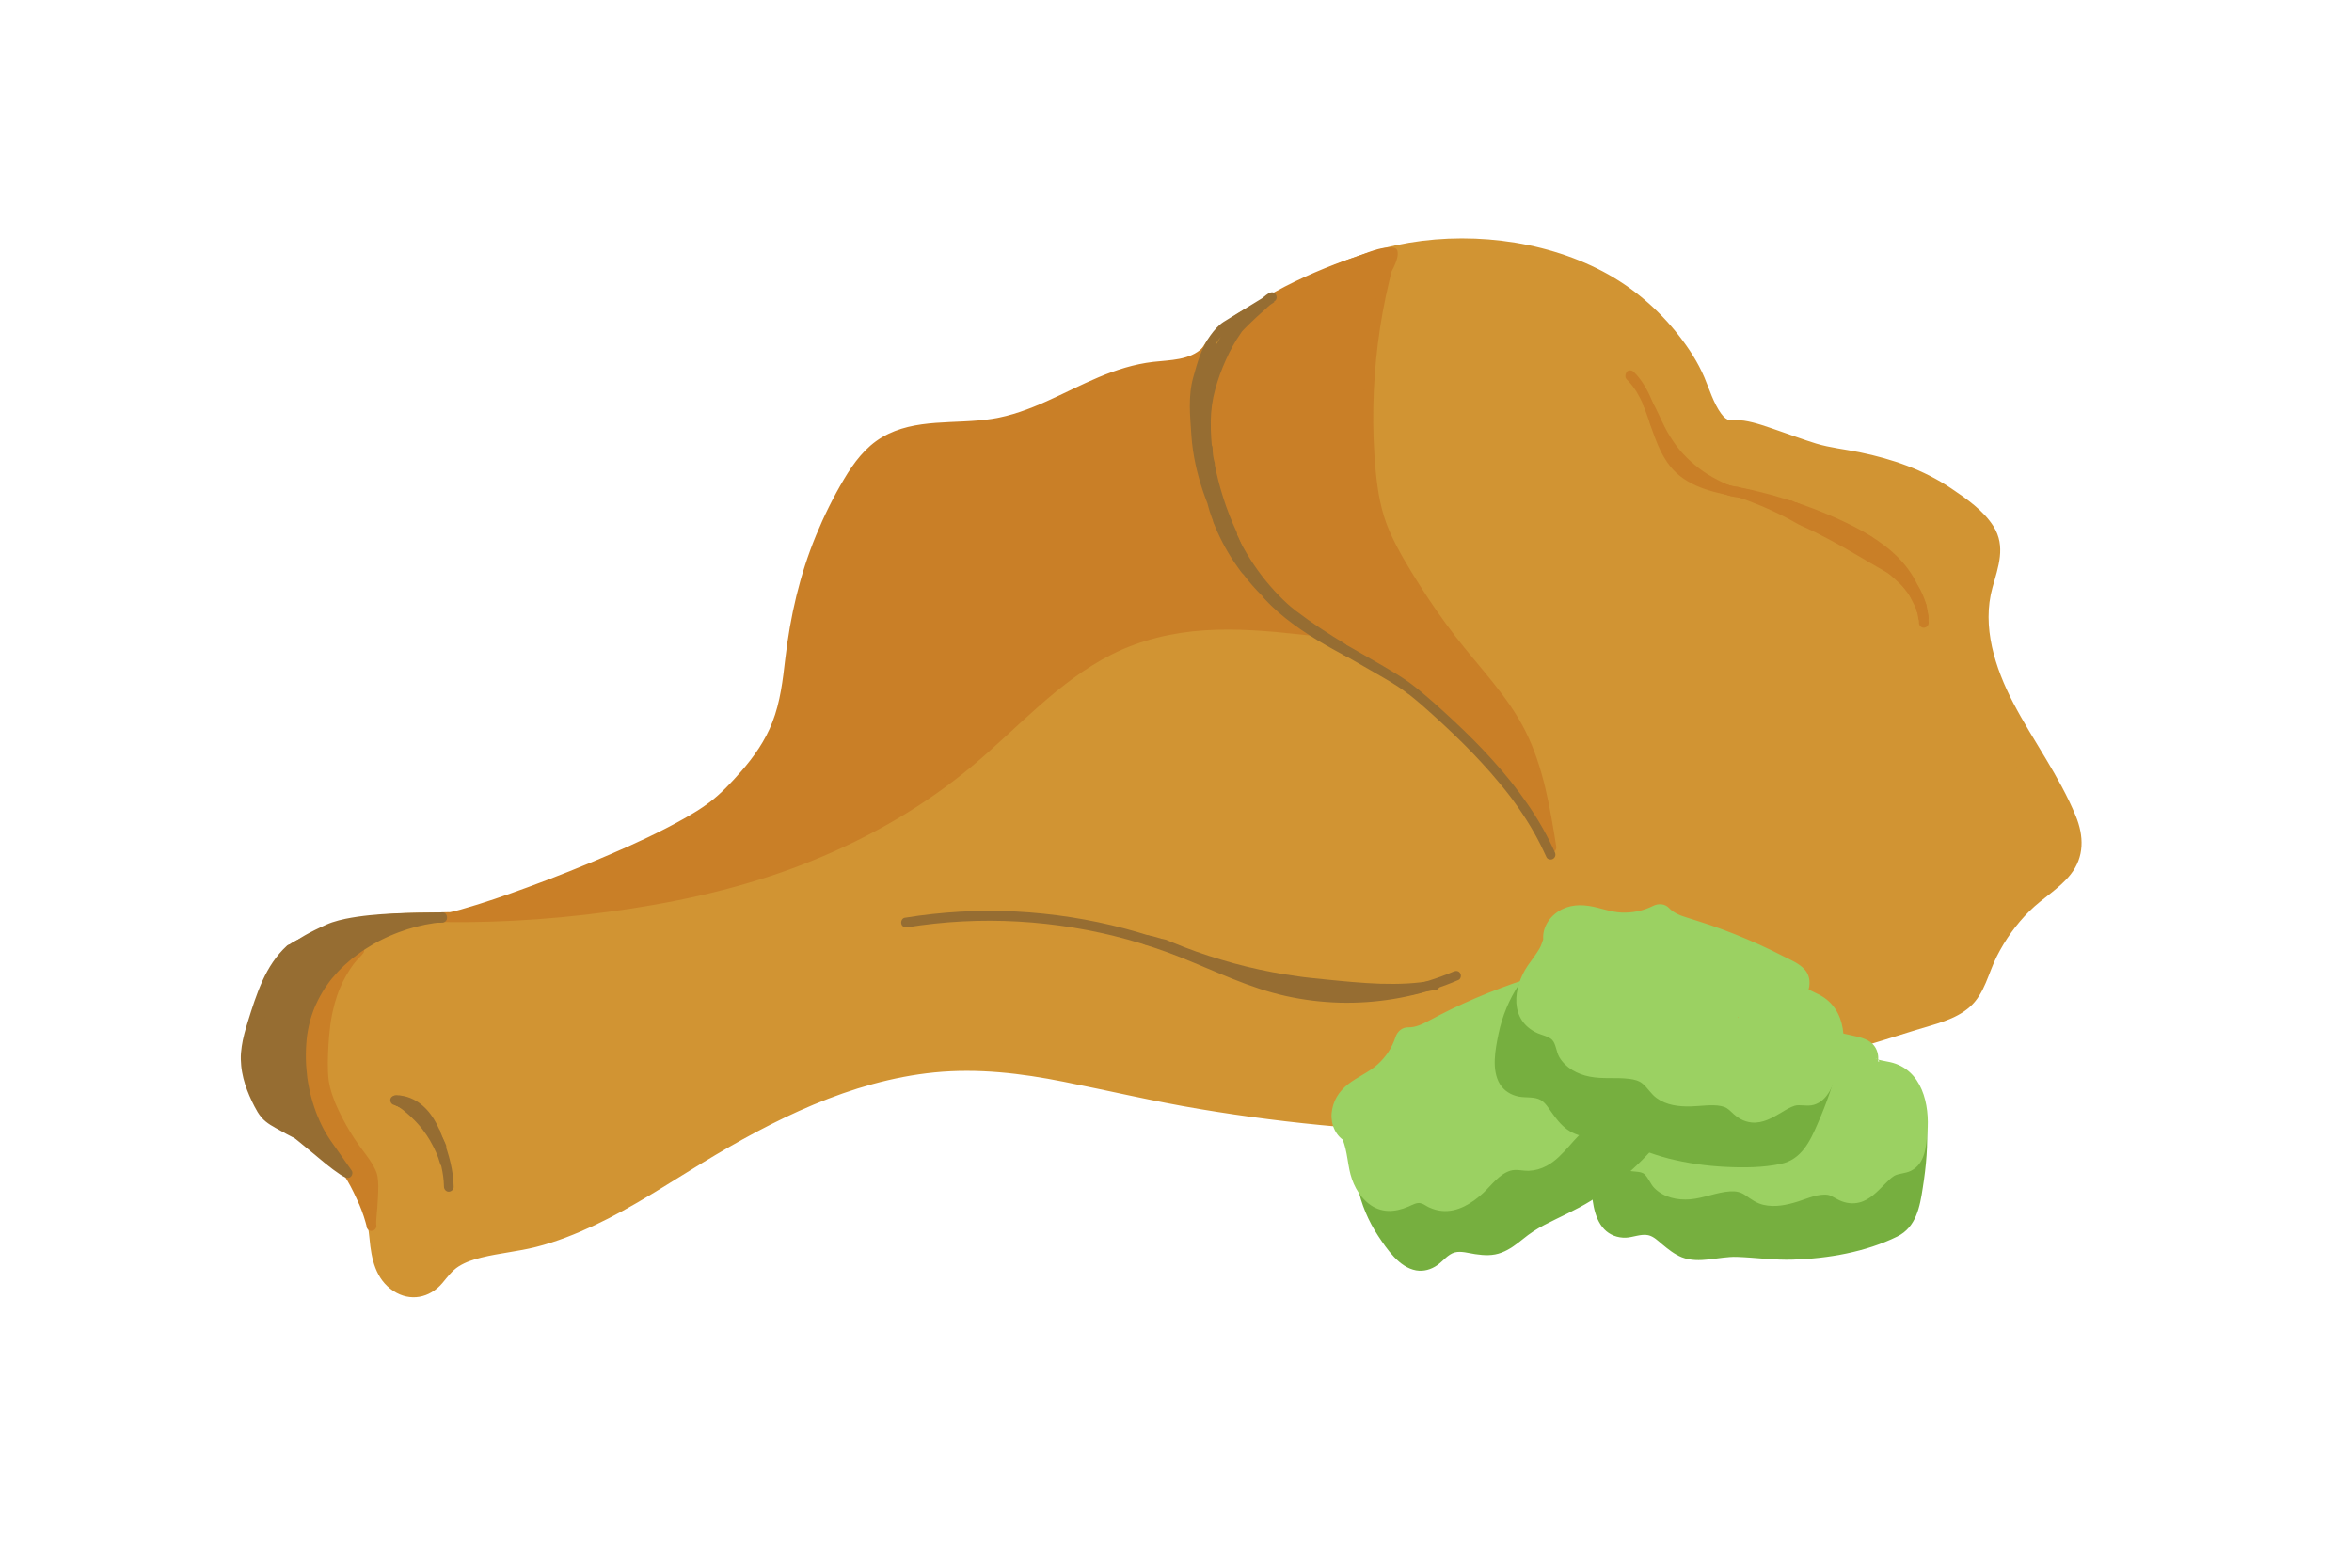 <?xml version="1.0" encoding="utf-8"?>
<!-- Generator: Adobe Illustrator 24.1.0, SVG Export Plug-In . SVG Version: 6.00 Build 0)  -->
<svg version="1.1" id="Layer_1" xmlns="http://www.w3.org/2000/svg" xmlns:xlink="http://www.w3.org/1999/xlink" x="0px" y="0px"
	 width="1800px" height="1200px" viewBox="0 0 1800 1200" enable-background="new 0 0 1800 1200" xml:space="preserve">
<g>
	<path fill="#D19433" d="M613.1,508.9c4.6,37.9-13.4,75.8-40.1,103.2c-26.7,27.3-61.1,45.5-95.8,61.5
		c-36.2,16.7-73.9,31.6-113.6,34.9c-46.4,3.9-101-5.6-132.8,28.4c-15.5,16.6-21.3,40-24.2,62.5c-2.2,16.7-2.5,35.6,8.7,48.2
		c7.3,8.2,18,12.1,27.6,17.4c27.1,15,46.4,43.4,50.2,74.1c1.2,9.9,1,20.3,5.2,29.4c4.2,9.1,14.8,16.4,24,12.6
		c6.2-2.5,9.7-8.9,14.2-13.9c14.3-15.9,38.2-17,59.2-21c49.5-9.3,92.2-38.9,135.1-65.1c63.6-38.9,134-72.2,208.5-72.7
		c44.4-0.3,87.9,11.1,131.4,20.2c58.1,12.1,117,20.3,176.1,24.3c34,2.3,69.8,2.9,100.2-12.4c7.7-3.9,15-8.8,23.3-11.3
		c10.2-3.1,21-2.4,31.7-2.1c94.4,2.7,186.5-25.9,276.6-54.3c8-2.5,16.2-5.2,22.2-11c6.6-6.5,9.4-15.7,12.8-24.3
		c9.1-22.8,24.2-43.2,43.4-58.4c10-7.9,22-15.8,24.7-28.3c1.9-8.6-1.3-17.5-4.9-25.6c-13.2-29.7-32.8-56-47.4-84.9
		c-14.6-29-24.2-62.6-15.3-93.8c2.9-10.1,7.7-20.4,5.1-30.6c-2-7.9-8.1-14.1-14.4-19.4c-35.6-30.1-64.4-36.6-110.4-44.4
		c-12.6-2.1-56.5-20.8-66.3-19.6c-24.3,3.1-27.6-32-40.6-52.7c-41.3-65.9-109.1-89-186.8-85.2c-47.7,2.3-91.9,24.9-134.1,47.3
		c-12.1,6.4-24.6,13.2-32.9,24.1c-4.9,6.4-8.4,14.3-15,18.9c-9.1,6.3-21.3,4.7-32.4,5.5c-37.5,2.6-66.6,34.4-102.9,44.5
		c-35.2,9.8-76.4-0.8-106.5,19.9c-18.1,12.5-27.7,33.8-35.4,54.4c-13.2,35.5-23,72.3-29.4,109.7"/>
	<g>
		<path fill="#D19433" d="M601.9,508.9c7,63.7-44.8,110.2-95.7,137.8c-28.3,15.3-58.1,28.9-88.7,38.9c-15.9,5.2-32.3,9.4-48.9,11.2
			c-13.7,1.5-27.6,1.6-41.4,1.8c-26.1,0.4-53.1,1-77.5,11.6c-27,11.8-43.2,36.3-50,64.3c-6.4,26.2-12.1,62.6,10,83.2
			c10.5,9.9,24.7,14,36.3,22.3c10.8,7.7,19.6,18.1,25.9,29.6c6.7,12.1,9.6,25,10.9,38.7c1.4,15.3,4.6,30.9,18.3,39.9
			c12.8,8.4,27.7,5.4,37.4-6c3.9-4.6,7.3-9.5,12.5-12.8c5.4-3.4,11.3-5.3,17.4-6.8c13.8-3.4,28-4.6,41.8-8.1
			c15.5-3.9,30.5-9.9,45-16.7c28.7-13.5,55.2-31.2,82.2-47.6c54.2-33,113.7-62.9,177.7-69.3c33.2-3.3,66.2,0.6,98.8,7.1
			c34.8,6.9,69.2,15.1,104.1,20.9c35.1,5.9,70.5,10.4,105.9,13.5c32.2,2.8,65.2,5.6,97.1-1.1c16-3.4,29.7-10.4,44-17.7
			c14.9-7.6,31.2-5.1,47.3-5c34.1,0.2,68.1-3.7,101.6-9.8c34.5-6.3,68.5-15.2,102.1-25c16.9-4.9,33.6-10.1,50.4-15.4
			c14.1-4.4,30.1-7.7,41.4-17.9c11.1-10,13.9-25.6,20.4-38.5c6.5-12.8,14.8-24.5,25-34.6c9.9-9.9,22.7-17,31.4-28
			c10.7-13.5,10.3-29.4,4-44.8c-12.6-30.6-32.5-57.3-47.8-86.5c-13.9-26.7-24.3-58.5-15.9-88.5c4.4-15.7,10.3-31.3,0.8-46.6
			c-7.6-12.2-20.8-21.3-32.5-29.2c-21.2-14.3-45.2-22.5-70-27.6c-11.1-2.3-22.5-3.4-33.4-6.7c-9.7-3-19.3-6.6-28.9-9.9
			c-8.5-2.9-17.2-6.2-26.2-7.6c-3.7-0.6-7.4,0.1-11-0.4c-2.1-0.3-4.2-1.9-6.4-4.9c-5.9-8-9-18.6-12.9-27.8c-5-11.7-11.7-22-19.5-32
			c-15.7-20.2-35.5-37.1-58.2-49.1c-46.9-24.8-106.5-31.1-158.1-20.1c-32,6.8-62.1,20.9-91.1,35.9c-13.1,6.8-26.9,13.3-38.7,22.2
			c-6.2,4.7-11.4,9.9-15.9,16.2c-3.5,4.9-6.3,11.4-11.7,14.4c-5.7,3.1-13.1,2.4-19.3,2.6c-7.7,0.2-15.4,1.1-22.8,3
			c-13.6,3.6-26.4,10.2-38.5,17.1c-11.9,6.8-23.6,14.3-36.1,19.9c-12.3,5.6-25.4,8-38.8,9c-28.3,2.1-59.8,0.1-84.3,17.1
			c-25,17.3-35.8,46.8-45.3,74.4c-10.8,31.4-19,63.6-24.6,96.3c-1,5.9,1.6,12,7.8,13.7c5.4,1.5,12.7-1.8,13.7-7.8
			c5.7-33.1,14-65.8,25-97.5c8.5-24.5,18.3-53.6,43.7-65.1c25.1-11.4,55.3-6.6,82-10.8c27.4-4.3,49.8-20,73.6-33
			c11.3-6.2,23.3-11.9,36.3-13.5c14.6-1.8,29.6,0.9,42.3-8.5c10.7-8,15.1-21.4,25.8-29.5c11.5-8.7,25.3-14.9,38.1-21.5
			c28.4-14.7,57.8-28.1,89.4-34c25.4-4.7,53-4,78.4,0.1c48.1,7.9,90.8,32.4,117.9,73.6c11.2,17,14,41.2,30.1,54.7
			c4,3.3,8.5,5.7,13.7,6.7c2.7,0.5,5.3,0.6,8,0.5c0.9,0,5,0.2,2.3-0.2c8.6,1.2,17.1,4.6,25.2,7.4c9.2,3.2,18.4,6.6,27.7,9.5
			c10.3,3.2,21,4.3,31.5,6.4c24.2,4.8,47.1,12.1,67.7,26c5.2,3.5,10.3,7.4,15.1,11.5c4.5,3.9,10.1,8.4,11.5,14.5
			c1.6,6.9-2,14.6-4.1,21.1c-2.4,7.8-3.9,15.7-4.6,23.8c-2.5,31.1,9,61.8,23.4,88.8c7.5,13.9,15.9,27.3,24,40.9
			c8,13.5,17,27.6,21.9,42.6c2.1,6.3,2.9,12.3-1,18c-3.5,5.1-8.8,9-13.6,12.8c-11.5,9-21.8,18.6-30.7,30.2
			c-8.8,11.5-15.7,23.9-21,37.4c-2.3,5.8-4.2,12.3-8.1,17.3c-4,5.1-10.2,7.3-16.1,9.3c-31.8,10.4-64,20.2-96.3,28.9
			c-32.5,8.8-65.4,16.4-98.7,21.1c-16.7,2.4-33.5,3.9-50.3,4.6c-16.2,0.7-32.5-0.8-48.6,0c-16.6,0.8-28.9,7.9-43.4,15.1
			c-13,6.5-27.6,9.8-42,11.2c-32.5,3-65.9-0.9-98.3-4.3c-33.9-3.5-67.6-8.5-101.1-14.7c-33.7-6.3-67-14.9-100.8-20.4
			c-32.2-5.3-64.3-7.1-96.7-2.6c-31.4,4.3-61.7,13.8-90.9,26.1c-28.6,12.1-55.9,26.8-82.4,42.8c-26.8,16.2-52.8,33.7-81,47.4
			c-13.4,6.5-27.3,12-41.7,15.9c-13.2,3.5-26.8,4.9-40.1,7.8c-13.1,2.8-26,7.7-35.8,17.1c-3.7,3.5-7.3,11.6-12.2,13.4
			c-4,1.5-8-3-9.7-6.1c-3-5.5-3.3-12.4-3.8-18.5c-0.7-7.4-1.5-14.8-3.4-22c-3.3-12.8-9.2-25.3-16.9-36
			c-8.2-11.4-18.1-21.2-29.9-28.9c-10.7-7.1-26.4-10.7-33.5-22.1c-6.7-10.8-5.1-25.6-3.5-37.6c1.8-13.2,4.5-27,10.4-39
			c11.6-23.5,33.6-33.9,58.6-37.3c25.4-3.5,51.3-1.3,76.8-3.5c32.9-2.8,64.3-12.8,94.6-25.6c54.8-23.1,113.7-51.4,146-103.9
			c14.8-24.2,23.2-52.8,20.1-81.2c-0.7-6-4.7-11.2-11.2-11.2C607.5,497.8,601.2,502.9,601.9,508.9L601.9,508.9z"/>
	</g>
</g>
<g>
	<path fill="#C97F27" d="M284.4,938.5c-3.1-13.5-14.2-38.8-23.9-48.7c-9.7-9.9-15.8-22.4-22.3-34.7c-10.3-19.6-8.7-42.9-10.6-64.9
		c-0.4-4.6-1-9.4,0.3-13.9c1.2-4.2,3.9-7.8,6.6-11.4c4.6-6,9.2-12.1,13.8-18.1c3.4-4.5,6.9-9.1,11.3-12.7c4.4-3.6,9.8-6.3,15.4-6.4
		l-0.4,0.5c-10.9,10.6-18,24.6-22,39.2c-4,14.6-5.1,29.9-5.3,45.1c-0.1,5.4,0,10.8,0.8,16.1c1.2,7.4,3.8,14.5,6.9,21.3
		c5,11,11.1,21.4,18.3,31.1c4.3,5.8,9,11.5,11.5,18.2C287.5,906.1,284.2,931.1,284.4,938.5"/>
	<g>
		<path fill="#C97F27" d="M288,937.5c-1.4-5.9-3.5-11.7-5.8-17.4c-2.8-6.7-5.9-13.4-9.5-19.7c-1.6-2.7-3.2-5.4-5.1-7.9
			c-2-2.7-4.2-5-6.4-7.4c-0.7-0.8-1.4-1.6-2-2.4c-0.3-0.4-0.6-0.8-0.9-1.1c-0.2-0.2-0.3-0.4-0.5-0.6c0.4,0.5-0.3-0.4-0.3-0.4
			c-1.2-1.7-2.4-3.3-3.6-5.1c-2.3-3.5-4.4-7.1-6.3-10.7c-2.1-3.8-4-7.6-6-11.4c-0.4-0.9-0.9-1.7-1.3-2.6c-0.2-0.4-0.4-0.9-0.6-1.3
			c-0.1-0.2-0.2-0.4-0.3-0.7c0.3,0.6-0.2-0.4-0.2-0.4c-0.8-1.9-1.4-3.8-2-5.8c-1.2-4-2.1-8-2.8-12.1c-0.2-1-0.3-2-0.5-3
			c0.1,0.7-0.1-0.7-0.1-0.8c-0.1-0.6-0.1-1.2-0.2-1.8c-0.2-2.1-0.4-4.1-0.6-6.2c-0.7-8.4-0.9-16.8-1.5-25.2c-0.3-4.4-1-8.8-0.7-13.2
			c0-0.1,0.2-1.5,0.1-0.9c0.1-0.5,0.2-1,0.3-1.5c0.1-0.5,0.3-1.1,0.5-1.6c0.1-0.2,0.2-0.5,0.2-0.7c0.1-0.2,0.3-0.8,0.1-0.3
			c0.9-1.9,2-3.8,3.3-5.5c2.7-3.8,5.6-7.4,8.3-11c2.8-3.7,5.6-7.4,8.5-11.1c1.1-1.5,2.3-3,3.8-4.7c1.4-1.6,2.8-3.2,4.4-4.7
			c1.8-1.7,2.5-2.3,4.5-3.6c1.8-1.2,3.3-1.9,4.9-2.4c0.9-0.3,1.8-0.5,2.7-0.7c0.2,0,0.5-0.1,0.7-0.1c-0.7,0.1,0.1,0,0.2,0
			c0.5-0.1,1.1-0.1,1.6-0.1c-1.1-1.9-2.1-3.7-3.2-5.6c-0.1,0.1-0.2,0.4-0.4,0.5c0.4-0.2,0.4-0.6,0-0.2c-0.2,0.2-0.3,0.3-0.5,0.5
			c-0.7,0.7-1.5,1.5-2.2,2.3c-1.4,1.5-2.6,3.1-3.9,4.7c-2.4,3.1-4.6,6.4-6.5,9.8c-3.9,6.9-6.9,14.4-9.1,22.1
			c-2.5,8.7-3.9,17.6-4.7,26.5c-0.8,8.9-1.2,18-1,27c0.1,4.7,0.6,9.5,1.6,14.1c0.9,4.2,2.3,8.2,3.8,12.2c3.2,8.1,7.1,15.8,11.5,23.3
			c2.2,3.7,4.5,7.3,7,10.8c2.4,3.4,4.9,6.6,7.3,9.9c2.4,3.3,4.7,6.7,6.3,10.5c-0.2-0.6,0.2,0.4,0.2,0.6c0.1,0.2,0.1,0.3,0.2,0.5
			c0.1,0.4,0.2,0.8,0.3,1.1c0,0.2,0.1,0.4,0.1,0.6c0.2,0.9-0.1-0.7,0-0.1c0.1,0.6,0.1,1.1,0.2,1.7c0.8,10.6-0.9,21.3-1.4,31.9
			c0,0.8-0.1,1.6,0,2.4c0,1.9,1.7,3.8,3.7,3.7c2-0.1,3.8-1.6,3.7-3.7c-0.1-4.5,0.4-9,0.8-13.5c0.4-5.7,0.8-11.4,0.8-17.1
			c0-2.5-0.2-5-0.6-7.5c-0.5-3-2-5.8-3.4-8.4c-2-3.5-4.4-6.8-6.8-10c-2.5-3.3-5-6.7-7.3-10.2c-4.7-7.1-8.8-14.5-12.4-22.1
			c-1.9-4-3.2-7.1-4.6-11.3c-0.7-2-1.3-4.1-1.8-6.1c-0.2-0.9-0.4-1.9-0.6-2.8c-0.1-0.5-0.2-1-0.3-1.5c-0.1-0.7-0.2-1.1-0.2-1.4
			c-1-8.9-0.6-18-0.1-27c0.3-4.4,0.6-8.8,1.2-13.2c0-0.3,0.1-0.5,0.1-0.8c0,0.2-0.1,0.6,0-0.2c0.1-0.5,0.2-1.1,0.2-1.6
			c0.2-1.1,0.3-2.1,0.5-3.2c0.4-2.2,0.8-4.5,1.3-6.7c0.9-4,2-8,3.3-11.8c0.6-1.8,1.3-3.5,2-5.3c0-0.1,0.6-1.4,0.3-0.7
			c0.2-0.4,0.4-0.9,0.6-1.3c0.4-1,0.9-1.9,1.3-2.9c1.7-3.5,3.6-6.8,5.7-10c0.5-0.7,1-1.4,1.5-2.2c0.3-0.4,0.5-0.8,0.8-1.1
			c0.1-0.2,0.3-0.4,0.4-0.6c0.2-0.3-0.2,0.3,0.2-0.2c1.2-1.6,2.5-3.1,3.9-4.5c1.2-1.3,2.4-2.4,3.4-3.8c1.7-2.3-0.6-5.7-3.2-5.6
			c-9.3,0.2-17.2,5.8-23.2,12.5c-3.2,3.6-6,7.4-8.9,11.2c-2.9,3.8-5.9,7.7-8.8,11.5c-2.7,3.5-5.6,7-7.7,10.9c-2.3,4.4-3.2,9-3,14
			c0.2,4.4,0.7,8.9,1,13.3c0.3,4.3,0.4,8.6,0.7,12.9c0.5,8.7,1.1,17.5,2.9,26c0.8,4.1,1.9,8.2,3.4,12.1c1.5,4.2,3.5,8.1,5.6,12.1
			c3.9,7.6,7.9,15.2,12.9,22.2c2.5,3.6,5.3,6.9,8.3,10.1c0.5,0.5,0.9,1,1.3,1.5c0.2,0.2,0.4,0.5,0.6,0.7c0.2,0.2,1,1.1,0.3,0.4
			c1,1,1.8,2.5,2.6,3.7c3.9,5.8,7.1,12.1,10,18.5c0.4,0.8,0.7,1.6,1.1,2.4c0.2,0.4,0.3,0.8,0.5,1.1c-0.3-0.7-0.1-0.2,0,0
			c0.1,0.3,0.2,0.6,0.4,0.8c0.7,1.6,1.3,3.2,1.9,4.8c1.1,3,2.2,6,3,9.1c0.4,1.2,0.7,2.5,1,3.7c0.4,1.9,2.7,3.2,4.6,2.6
			C287.3,941.4,288.4,939.5,288,937.5L288,937.5z"/>
	</g>
</g>
<g>
	<path fill="#C97F27" d="M1062.6,202.1c-13.7,51.1-18.3,104.6-13.6,157.2c1.1,12.5,2.8,25.1,6.6,37c3.8,12.1,9.8,23.4,16.1,34.4
		c13.7,23.8,29.3,46.5,46.5,67.9c15.6,19.3,32.6,37.7,44.2,59.6c14.8,27.8,19.9,59.5,24.9,90.6c-19.5-53.3-65.5-91.7-109.5-127.6
		c-8.4-6.8-16.8-13.7-26.1-19.1c-10.5-6.2-21.9-10.5-32.8-15.9c-33.5-16.8-61.4-44.5-78.3-77.8s-22.9-72.2-16.8-109.2
		c2.4-14.2,6.6-28.3,15.1-39.9c7.2-9.7,12.5-16.5,22.5-23.2c23-15.3,52.6-28.1,78.8-36.8c7.2-2.4,17.9-7.1,25.5-6.4
		c0.7,2.7-3.6,13.5-6.1,14.7"/>
	<g>
		<path fill="#C97F27" d="M1059,201.1c-8.5,31.8-13.5,64.4-15,97.3c-0.7,16.3-0.6,32.5,0.4,48.8c1,16.1,2.4,32.6,7,48.1
			c4.5,15.4,12.4,29.5,20.6,43.2c8.2,13.8,16.9,27.1,26.3,40.1c9.2,12.8,19.1,24.9,29.2,37.1c9.6,11.6,19.1,23.2,27,36.1
			c16.2,26.3,22.5,56.7,27.5,86.8c0.6,3.8,1.2,7.5,1.8,11.3c2.4-0.7,4.8-1.3,7.2-2c-14.3-38.8-42.2-70-72.5-97.2
			c-15.6-14-31.8-27.5-48.3-40.3c-9.4-7.3-19.2-13.4-30-18.4c-10.1-4.7-20.3-9.1-30-14.8c-34.8-20.6-62-53.6-75.3-91.9
			c-7.3-21.1-10.5-43.4-9.4-65.7c0.5-10.9,2-21.8,4.8-32.4c2.9-10.7,7.6-20.1,14.2-29c5.7-7.6,12-14.2,19.9-19.4
			c9.1-6,18.7-11.3,28.5-16.1c19.2-9.5,39.4-17,59.8-23.6c4.3-1.4,8.7-2.7,13.3-2.3c-1.2-0.9-2.4-1.8-3.6-2.7c-0.2-0.9,0,0-0.1,0.4
			c0.1-0.5-0.2,0.9-0.3,1.2c-0.4,1.4-0.8,2.8-1.4,4.1c-0.5,1.1-1,2.2-1.6,3.2c-0.2,0.4-0.8,1.3-0.8,1.4c0.2-0.2-0.2,0.2-0.3,0.3
			c-0.4,0.4,0.7-0.4,0,0c-4.1,2.4-0.4,8.8,3.8,6.4c3-1.8,4.6-5.7,5.9-8.8c1.3-3.1,2.6-6.7,1.9-10.1c-0.3-1.7-2-2.6-3.6-2.7
			c-9.8-0.8-19.6,4.2-28.6,7.2c-10.6,3.5-21,7.5-31.2,11.9c-10.4,4.5-20.6,9.4-30.5,14.9c-9.3,5.2-18.8,10.6-26.5,18.1
			c-3.4,3.3-6.4,7-9.3,10.8c-3.2,4.2-6.4,8.5-8.9,13.2c-5.2,9.7-8.3,20.5-10.3,31.3c-4,22.5-3.6,45.7,1,68.1
			c8.5,41.8,32.2,79.7,65.9,105.8c8.1,6.3,16.7,12,25.8,16.8c10.3,5.5,21.1,9.6,31.4,15c10.5,5.5,19.8,12.7,28.9,20.1
			c8.2,6.7,16.4,13.3,24.4,20.1c31.3,26.5,61.9,55.8,79.9,93.2c2.2,4.5,4.1,9.2,5.9,13.9c1.7,4.5,7.9,2.7,7.2-2
			c-4.8-30-9.8-60.4-23.4-87.9c-13.6-27.3-35.6-49.2-54-73.2c-9.7-12.6-18.7-25.6-27.2-39c-8.4-13.3-16.8-27-23.1-41.4
			c-6.4-14.7-9-30.3-10.5-46.1c-1.5-16.2-2.1-32.5-1.8-48.7c0.6-32.5,4.6-64.9,12.2-96.5c0.9-4,1.9-7.9,3-11.8
			C1067.4,198.5,1060.2,196.5,1059,201.1L1059,201.1z"/>
	</g>
</g>
<g>
	<path fill="#C97F27" d="M338.5,702.1c68.8,1.1,151.6-7.8,218.1-25.5c66.5-17.7,130.3-47.6,183.2-91.6c39.1-32.4,73.3-73,120.3-92.3
		c50.5-20.8,100.1-14.6,154.4-8.5l-0.1-0.5c-13-8.6-32.3-19.8-43.7-30.5c-11.4-10.8-21.3-23-29.5-36.4
		c-16.2-26.4-25.4-56.9-28.2-87.8c-0.6-6.8-0.9-13.7-0.6-20.6c0.7-13.7,5.8-26.3,11.5-38.8l-1.2-0.7c-10.5,10.7-27.5,10.2-42.4,12.1
		c-41.7,5.5-76.7,35.5-118,42.9c-30.1,5.3-64-1-89.1,16.4c-11.2,7.8-19,19.5-25.9,31.3c-21.1,36.5-35.1,77.1-41,118.9
		c-3,21.4-4,43.3-11.7,63.4c-8.9,23.1-26,42-44.1,58.8c-30.9,28.8-164.6,79.8-205.8,89.4"/>
	<g>
		<path fill="#C97F27" d="M338.5,705.8c48.5,0.7,97.1-3,145-10.4c47.3-7.3,94-18.6,138.4-36.7c44.3-18,86.1-42.1,122.8-72.9
			c34.7-29.1,65.4-64.4,106.4-85c22-11,46.3-16.7,70.8-18.3c24.5-1.6,49.1,0.5,73.5,3.2c6.4,0.7,12.8,1.4,19.2,2.1
			c2.5,0.3,4.1-2.6,3.6-4.7c-0.6-2.7-3.8-4-5.9-5.3c-3.3-2.1-6.6-4.2-9.9-6.3c-6.6-4.2-13.2-8.5-19.5-13.2
			c-13-9.6-24-22.1-33.1-35.4c-19.1-27.7-29.9-60.6-32.9-94c-0.9-9.7-1.4-19.8,0.5-29.4c1.9-9.8,5.8-19.1,9.9-28.1
			c0.8-1.9,0.5-3.9-1.3-5.1c-0.4-0.2-0.8-0.5-1.2-0.7c-1.4-0.9-3.4-0.6-4.5,0.6c-9.8,9.7-25,9.3-37.8,10.8
			c-14.5,1.7-28.2,6.1-41.6,11.7c-26.9,11.3-52.4,27.3-81.6,31.9c-27.9,4.4-58.9-0.9-84.3,14.1c-12.7,7.5-21.7,19.6-29.1,32.1
			c-8.2,13.8-15.3,28.2-21.4,43c-12.5,30.3-19.7,61.8-23.5,94.2c-1.9,16.5-3.8,33.2-9.9,48.8c-5.4,14.1-14.2,26.6-24.1,37.9
			c-7.3,8.3-15.2,16.8-24.1,23.5c-6.2,4.7-12.9,8.7-19.6,12.5c-18.1,10.2-37.1,19-56.2,27.2c-20.8,9-41.8,17.4-63.1,25.2
			c-16.9,6.2-34,12.2-51.4,17.1c-2.9,0.8-5.9,1.6-8.8,2.3c-4.7,1.1-2.7,8.3,2,7.2c15.7-3.7,31-9,46.2-14.4
			c20.9-7.3,41.6-15.3,62.1-23.8c20.4-8.5,40.6-17.4,60.2-27.5c14.2-7.3,28.8-15.2,40.5-26.2c10.9-10.3,21.2-21.2,29.8-33.5
			c8.9-12.7,15.1-26.9,18.6-42c3.7-16.4,4.7-33.2,7.2-49.8c2.4-16.2,6.1-32.3,10.9-48c4.8-15.6,10.7-30.8,17.8-45.5
			c6.7-13.8,14-28.2,23.8-40c9.6-11.4,21.8-18.3,36.3-21.4c14.4-3.1,29.4-2.9,44-3.8c14.8-1,29.1-3.6,43.1-8.6
			c13.8-5,26.9-11.5,40.2-17.8c13.2-6.3,26.6-12.3,40.9-16c13.5-3.5,27.7-2.8,41.1-6.5c6.3-1.7,12.1-4.7,16.8-9.3
			c-1.5,0.2-3,0.4-4.5,0.6c0.4,0.2,0.8,0.5,1.2,0.7c-0.4-1.7-0.9-3.4-1.3-5.1c-3.7,8.2-7.3,16.4-9.5,25.1
			c-2.3,8.7-2.8,17.5-2.5,26.5c0.6,17.4,3.6,34.9,8.4,51.6c9.4,32.5,27.1,63.3,52.4,86.1c13,11.7,28.5,20.3,43,29.8
			c-0.6-0.7-1.1-1.5-1.7-2.2c0,0.2,0.1,0.3,0.1,0.5c1.2-1.6,2.4-3.1,3.6-4.7c-48.9-5.5-99.2-11.4-146.7,5.3
			c-43.9,15.5-76.9,48.6-110.6,79.1c-17.6,15.9-36,30.8-55.8,43.9c-19.9,13.2-41,24.7-62.7,34.6c-43.5,19.9-89.7,32.9-136.8,41.4
			c-48.2,8.7-97.3,13.3-146.2,13.6c-5.8,0-11.5,0-17.3-0.1C333.7,698.3,333.7,705.7,338.5,705.8L338.5,705.8z"/>
	</g>
</g>
<g>
	<path fill="#966D32" d="M338.5,702.1c-19.7,0.2-47.4,0.4-66.8,3.6c-7.5,1.3-15.1,2.8-22,6.1c-13.3,6.3-29,13.8-35.1,27.2
		s-13.1,26.2-16,40.7c-1.9,9.5-4.4,24.1-4.3,33.8c0.1,9.7,5.7,30.4,11.4,38.2c3.7,5,15.2,11.6,20.3,15.1c8,5.6,31.2,26.9,40.1,31.1
		l-17-24.2c-16.6-25.2-23.2-61.7-16-91.1c1.7-7,4.4-13.8,7.7-20.2C258.2,728.5,300.5,705.1,338.5,702.1"/>
	<g>
		<path fill="#966D32" d="M338.5,698.4c-12.2,0.1-24.4,0.2-36.6,0.8c-12.6,0.6-25.1,1.6-37.5,4.1c-3.4,0.7-6.9,1.6-10.2,2.7
			c-3.2,1.1-6.2,2.5-9.3,4c-5.1,2.4-10.2,5-15,8c-4.8,3-9.5,6.6-13.2,11c-1.9,2.2-3.6,4.6-4.9,7.2c-1.5,3-2.8,6.1-4.3,9.1
			c-3.1,6.5-6.1,12.9-8.6,19.6c-2.3,6.1-3.8,12.3-4.9,18.7c-1.1,6.2-2.1,12.4-2.8,18.7c-0.5,5-1,10.1-0.4,15.1
			c1.2,10.4,4,21,8.4,30.5c1.9,4.1,4.3,7.5,7.8,10.4c4.3,3.5,9,6.5,13.6,9.5c1.5,1,3.1,2,4.5,3.1c0.3,0.2,0.6,0.4,0.8,0.6
			c0.5,0.4,0.1,0.1-0.2-0.1c0.2,0.1,0.4,0.3,0.5,0.4c0.7,0.6,1.4,1.1,2.1,1.7c3.4,2.8,6.8,5.6,10.2,8.4c7.1,5.9,14.2,12.1,21.9,17.2
			c1.2,0.8,2.4,1.5,3.7,2.1c1.5,0.7,3.3,0.7,4.5-0.6c1.1-1.1,1.5-3.1,0.6-4.5c-5.4-7.6-10.8-15.3-16.1-22.9
			c-1.3-1.9-2.5-3.8-3.7-5.8c-1.3-2.2-2.4-4.4-3.5-6.6c-0.5-1-1-2-1.4-3c-0.3-0.6-0.5-1.1-0.7-1.7c-0.1-0.3-0.2-0.6-0.4-0.8
			c0.4,0.8-0.2-0.4-0.2-0.5c-3.9-9.5-6.5-19.4-8-29.6c0-0.3-0.1-0.6-0.1-0.9c-0.2-1,0.1,0.8,0-0.3c-0.1-0.6-0.2-1.2-0.2-1.9
			c-0.1-1.2-0.3-2.5-0.4-3.8c-0.2-2.6-0.4-5.2-0.4-7.8c-0.1-5,0.1-10.1,0.6-15.1c0.1-0.6,0.1-1.2,0.2-1.8c0-0.2,0.1-1.2,0-0.2
			c0-0.2,0.1-0.5,0.1-0.7c0.2-1.2,0.4-2.5,0.6-3.7c0.5-2.6,1-5.1,1.7-7.7c0.8-2.8,1.7-5.5,2.7-8.2c0.3-0.7,0.5-1.3,0.8-2
			c0.5-1.1-0.3,0.6,0.2-0.4c0.1-0.3,0.3-0.7,0.4-1c0.6-1.4,1.3-2.8,2-4.2c2.1-4.1,4.4-8.1,7.1-11.8c0.6-0.8,1.2-1.7,1.8-2.5
			c-0.6,0.8,0,0,0.1-0.1c0.2-0.2,0.3-0.4,0.5-0.7c0.4-0.5,0.8-1,1.2-1.5c1.5-1.7,3-3.4,4.5-5.1c3.2-3.4,6.7-6.6,10.3-9.6
			c0.4-0.4,0.9-0.7,1.4-1.1c0.2-0.2,0.5-0.4,0.7-0.5c0.1-0.1,0.9-0.7,0.2-0.1c1-0.8,2-1.5,3-2.3c1.9-1.4,3.8-2.7,5.8-4
			c4-2.6,8.2-5,12.5-7.1c2.2-1.1,4.4-2.1,6.7-3.1c0.3-0.1,0.5-0.2,0.8-0.3c0.9-0.4-0.7,0.3,0.2-0.1c0.5-0.2,0.9-0.4,1.4-0.6
			c1.2-0.5,2.4-0.9,3.6-1.4c8.8-3.3,17.9-5.7,27.2-7c0.2,0,1.1-0.2,0.1,0c0.3,0,0.6-0.1,0.8-0.1c0.6-0.1,1.1-0.1,1.7-0.2
			c1.1-0.1,2.2-0.2,3.3-0.3c1.9-0.2,3.8-1.6,3.7-3.7C342.2,700.2,340.6,698.2,338.5,698.4c-19.5,1.6-38.7,7.8-55.7,17.4
			c-16.9,9.5-32.2,22.8-42.3,39.5c-5.8,9.6-10,20.3-12.1,31.3c-1.9,10.2-2.4,20.6-1.5,31c0.9,10.6,2.9,21.1,6.2,31.1
			c3.1,9.4,7.2,18.8,12.8,26.9c5.4,7.9,11,15.6,16.5,23.4c0.2,0.3,0.4,0.5,0.5,0.8c1.7-1.7,3.4-3.4,5.1-5.1c-3-1.4-5.7-3.5-8.3-5.4
			c-0.4-0.3-0.8-0.6-1.1-0.9c-0.2-0.2-0.4-0.3-0.6-0.5c-0.1-0.1-0.2-0.2-0.4-0.3c-0.4-0.3,0.6,0.5,0.2,0.2c-0.9-0.7-1.8-1.4-2.7-2.1
			c-1.9-1.5-3.7-3-5.5-4.5c-6.7-5.5-13.2-11.3-20.1-16.5c-3.4-2.5-7-4.7-10.6-7c-1.1-0.8-2.3-1.5-3.4-2.3c-0.5-0.4-1.1-0.8-1.6-1.1
			c-0.2-0.2-0.4-0.3-0.7-0.5c-0.5-0.4,0.1,0,0.1,0.1c-0.1-0.1-0.3-0.2-0.4-0.3c-0.9-0.7-1.8-1.5-2.7-2.3c-0.4-0.3-0.7-0.7-1-1.1
			c-0.2-0.2-0.3-0.4-0.5-0.5c-0.4-0.4,0.5,0.8,0,0c-1.1-1.6-2.1-3.4-2.9-5.2c-0.2-0.5-0.5-1-0.7-1.5c-0.1-0.3-0.6-0.9-0.1-0.1
			c-0.2-0.3-0.3-0.7-0.4-0.9c-0.5-1.1-0.9-2.3-1.3-3.4c-1.7-4.9-3.1-10-4.2-15.1c-0.2-1.2-0.5-2.4-0.7-3.6c-0.1-0.5-0.2-1-0.2-1.5
			c-0.1-0.5,0.1,0.8,0,0.3c0-0.1,0-0.2,0-0.3c0-0.3-0.1-0.6-0.1-0.9c-0.2-2.1-0.3-4.2-0.2-6.4c0.1-2.8,0.3-5.6,0.6-8.5
			c0.1-0.7,0.2-1.4,0.2-2c0-0.4,0.1-0.7,0.1-1.1c0-0.2,0.1-0.4,0.1-0.6c0-0.1,0.1-0.8,0-0.3c-0.1,0.5,0-0.2,0-0.3
			c0-0.2,0-0.3,0.1-0.5c0.1-0.4,0.1-0.7,0.2-1.1c0.1-0.8,0.2-1.6,0.4-2.4c0.9-5.8,1.8-11.7,3.3-17.3c0.8-3.3,1.9-6.5,3-9.6
			c0.6-1.6,1.2-3.2,1.9-4.8c0.1-0.2,0.5-1.2,0.2-0.6c0.1-0.3,0.3-0.7,0.4-1c0.4-0.8,0.7-1.6,1.1-2.4c1.4-3.1,2.8-6.2,4.3-9.2
			c1.4-3,2.8-6.1,4.3-9.1c0.6-1.1,1.2-2.3,2-3.3c0.2-0.3,0.8-1.5,1.1-1.6c0,0-0.5,0.7-0.1,0.1c0.1-0.1,0.2-0.2,0.3-0.3
			c0.2-0.3,0.5-0.6,0.7-0.8c1.8-2,3.7-3.9,5.8-5.5c0.1-0.1,0.9-0.7,0.5-0.4c-0.4,0.3,0.4-0.3,0.5-0.4c0.6-0.4,1.2-0.9,1.8-1.3
			c1.2-0.8,2.3-1.6,3.5-2.3c2.4-1.5,4.8-2.8,7.3-4.1c2.4-1.3,4.9-2.5,7.4-3.6c1.3-0.6,2.7-1.3,4-1.9c0.4-0.2,0,0-0.1,0
			c0.2-0.1,0.4-0.2,0.7-0.3c0.4-0.2,0.8-0.3,1.2-0.4c0.8-0.3,1.7-0.6,2.5-0.9c6.2-2,12.6-3.1,19-4c0.3,0,0.7-0.1,1-0.1
			c0.4-0.1-0.2,0-0.3,0c0.2,0,0.4-0.1,0.6-0.1c0.7-0.1,1.5-0.2,2.2-0.3c1.5-0.2,2.9-0.3,4.4-0.5c3-0.3,6-0.5,9.1-0.7
			c12.3-0.8,24.7-1.1,37.1-1.2c2.7,0,5.4-0.1,8.1-0.1c1.9,0,3.8-1.7,3.7-3.7C342.2,700.1,340.6,698.3,338.5,698.4L338.5,698.4z"/>
	</g>
</g>
<g>
	<g>
		<path fill="#966D32" d="M347.2,908.5c-0.2-12.5-3.6-24.6-7.9-36.2c-2-5.4-4.2-10.8-7.3-15.8c-3.1-5-7-9.4-11.8-12.7
			c-5.1-3.5-11.5-5.7-17.8-5.3c-1.9,0.1-3.8,1.6-3.7,3.7c0.1,2.1,1.6,3.6,3.7,3.7c0.2,0,0.4,0,0.6,0c-0.3,0-0.7-0.1-1-0.1
			c2,0.8,4.1,1.7,6.1,2.5c-0.3-0.1-0.6-0.2-0.9-0.4c0.1,0,1.1,0.4,1.1,0.5c0,0-0.5-0.5-0.5-0.5c0,0,0.1,0.1,0.1,0.1
			c0.1,0.1,0.3,0.3,0.4,0.4c0.5,0.5,1,1,1.6,1.5c1.8,1.7,3.6,3.4,5.4,5.1c4.2,4,8.3,7.9,12.5,11.9c1,0.9,1.9,1.8,2.9,2.7
			c1.4,1.3,3.4,1.4,4.9,0.3c1.4-1.1,2-3.2,1-4.8c-5.9-8.9-13.7-16.5-22.8-22.1c-2.5-1.5-5-2.9-7.6-4.1c-0.6,2.3-1.3,4.6-1.9,6.9
			c0.7,0,1.4,0.1,2.1,0.1c-0.3,0-0.7-0.1-1-0.1c1,0.3,1.9,0.7,2.9,1.1c-0.3-0.1-0.6-0.2-0.9-0.4c2.4,1,4.7,2.3,6.8,3.8
			c0.3,0.2,0.5,0.4,0.7,0.5c0.1,0.1,0.2,0.2,0.3,0.2c0.1,0.1,0.6,0.5,0.1,0.1c-0.5-0.4,0,0,0.1,0.1c0.1,0.1,0.2,0.2,0.3,0.3
			c0.3,0.2,0.6,0.5,0.9,0.7c1,0.8,1.9,1.7,2.8,2.6c0.9,0.9,1.8,1.9,2.6,2.9c0.5,0.5,0.9,1.1,1.3,1.6c0,0-0.5-0.7-0.2-0.2
			c0.1,0.1,0.2,0.2,0.3,0.4c0.3,0.4,0.5,0.7,0.8,1.1c1.6,2.3,3.1,4.7,4.5,7.1c1.5,2.8,2.9,5.7,4.2,8.6c0.4,0.8,1.4,1.5,2.2,1.7
			c0.9,0.2,2.1,0.1,2.9-0.4c0.8-0.5,1.5-1.3,1.7-2.2c0.2-1,0.1-1.9-0.4-2.9c-5.6-12.6-13.6-25.1-26.3-31.5c-1.8-0.9-3.7-1.7-5.6-2.3
			c-1-0.3-2.2-0.3-3.2-0.3c-1.6-0.1-3.2,1.2-3.6,2.7c-0.1,0.7-0.1,1.3,0,2c0.2,0.8,0.9,1.9,1.7,2.2c4.5,2.1,8.8,4.6,12.8,7.6
			c0.1,0.1,0.3,0.2,0.4,0.3c0.4,0.3-0.6-0.5-0.3-0.2c0.2,0.2,0.5,0.4,0.7,0.6c0.5,0.4,1,0.8,1.6,1.3c0.9,0.8,1.8,1.6,2.7,2.4
			c1.8,1.7,3.5,3.5,5.2,5.4c0.5,0.5,0.9,1.1,1.4,1.6c0.2,0.3,0.4,0.5,0.6,0.8c0.2,0.2,0.5,0.7-0.1-0.2c0.1,0.2,0.2,0.3,0.4,0.5
			c0.9,1.1,1.7,2.3,2.4,3.5c1.9-1.5,3.9-3,5.8-4.5c-3.1-2.9-6.2-5.8-9.2-8.8c-4.2-4-8.4-7.9-12.6-11.9c-0.4-0.3-0.7-0.7-1.1-1
			c-0.9-0.8-2-1.1-3-1.5c-0.9-0.4-1.7-0.7-2.6-1.1s-1.7-0.7-2.6-1.1c-0.7-0.3-1.1-0.4-1.9-0.5c-0.2,0-0.4,0-0.5,0c0,2.5,0,5,0,7.4
			c1.5-0.1,2.9,0,4.4,0.1c-0.3,0-0.7-0.1-1-0.1c2.2,0.3,4.3,0.9,6.3,1.7c-0.3-0.1-0.6-0.2-0.9-0.4c1.8,0.8,3.6,1.7,5.2,2.9
			c0.4,0.3,0.8,0.6,1.2,0.9c0.5,0.4-0.7-0.6,0,0c0.2,0.2,0.4,0.3,0.6,0.5c0.7,0.6,1.5,1.3,2.2,2c0.7,0.7,1.4,1.5,2.1,2.3
			c0.3,0.4,0.6,0.8,0.9,1.2c-0.7-0.9-0.2-0.2,0,0c0.2,0.3,0.4,0.5,0.6,0.8c1.2,1.7,2.3,3.5,3.3,5.4c1.2,2.1,2.2,4.3,3.1,6.5
			c-0.1-0.3-0.2-0.6-0.4-0.9c3.3,7.9,6.1,16.1,7.9,24.5c0.5,2.4,1,4.9,1.3,7.3c0-0.3-0.1-0.7-0.1-1c0.4,3,0.6,5.9,0.7,8.9
			c0,1.9,1.7,3.8,3.7,3.7C345.5,912.1,347.2,910.5,347.2,908.5L347.2,908.5z"/>
	</g>
</g>
<g>
	<g>
		<path fill="#966D32" d="M926.1,367.5c-2.2-14.5-4.4-29.1-4.5-43.9c-0.1-12.6,1.9-25.1,4.8-37.4c0.8-3.3,1.7-6.5,2.7-9.7
			c0.5-1.5,1-3,1.6-4.5c0.1-0.2,0.2-0.5,0.3-0.7c0.1-0.2,0.2-0.5,0.3-0.7c-0.1,0.3-0.1,0.3,0,0c0.3-0.7,0.6-1.4,1-2.1
			c-2.3-0.6-4.6-1.3-6.9-1.9c0.4,3.1,0.7,6.2,1.1,9.3c0,0.2,0,0.5,0.1,0.7c0,0,0,0.1,0,0.1c-0.1-1,0-0.2-0.1,0.2
			c-0.4,1.8-0.8,3.6-1.4,5.3c-1.1,3.5-2.5,6.8-4.3,10.1c2.3,1,4.5,1.9,6.8,2.9c1.9-9,5.8-17.2,10.1-25.2c2-3.7,4-7.5,6.2-11
			c2-3.1,4.3-5.8,7.6-7.5c-0.6,0.2-1.3,0.3-1.9,0.5c0.4,0,0.9-0.1,1.3-0.1c-0.3-2.4-0.7-4.9-1-7.3c-3.3,0.7-6.5,2.6-8.6,5.3
			c1.9,0.3,3.9,0.5,5.8,0.8c-0.1-0.2-0.2-0.4-0.4-0.5c-1.5-2.1-3.9-2.4-5.8-0.8c-1.2,1.1-2.3,2.3-3.2,3.6c-0.3,0.5-0.5,1-0.8,1.5
			c-0.2,0.4,0-0.3,0-0.3c-0.6,0.7-1.1,1.5-1.6,2.2c-1.7,2.4-3.2,4.8-4.6,7.4c-3,5.3-5.4,11-7.3,16.8c-3.9,11.8-5.7,24.2-6.2,36.6
			c-0.5,13.7,0.7,27.3,2.4,40.9c1.6,12.8,3.2,25.9,7.8,38.1c0.7,1.8,1.4,3.7,2.3,5.4c0.3,0.6,0.7,1.1,1.2,1.5c1,1,2.1,1.9,3.2,2.8
			c2.1,1.9,4.2,3.7,6.4,5.6c3.2,2.9,7.6-0.7,5.8-4.5c-7.8-16.7-13.4-34.4-16.9-52.5c-0.3,1.2-0.6,2.4-1,3.6c0.1-0.1,0.1-0.1,0.2-0.2
			c1-0.9,1.3-2.4,1-3.6c-1.1-3.8-1.6-7.6-1.6-11.5c0-1.6-1.1-3.2-2.7-3.6c-1.5-0.4-3.5,0.2-4.2,1.7c-0.5,1.2-1.1,2.4-1.6,3.6
			c-0.4,0.9-0.9,1.8-0.9,2.8c0,1.8,0.6,3.7,0.9,5.4c1.1,6.6,2.5,13.1,4,19.6c3.1,13,7.1,25.8,12,38.2c0.7,1.7,1.4,3.4,2.1,5.1
			c0.4,1,0.8,2,1.2,3c0.4,1,0.7,2.1,1.5,2.8c1.2,1.2,3.5,1.5,5.1,1.9c3.1,0.8,5.9-2.7,4.2-5.5c-8.4-13.7-14.3-28.8-17.7-44.5
			c-1.7-8.2-2.9-16.5-3.8-24.9c-0.9-8.6-1.6-17.2-1.5-25.9c0.1-8.3,1.2-16.4,3.4-24.4c2.1-7.8,4.9-15.4,8.2-22.7
			c3.2-7.2,7-14.1,11.5-20.5c0.3-0.4,0.6-0.8,0.8-1.2c0.1-0.1,0.2-0.3,0.3-0.4c0.4-0.6,0.4-0.5-0.2,0.3c0.1-0.1,0.2-0.3,0.4-0.4
			c0.4-0.5,0.8-0.9,1.3-1.4c1.3-1.3,2.6-2.6,3.9-3.9c3.8-3.7,7.7-7.3,11.7-10.8c1.7-1.5,3.4-3.3,5.3-4.5c-1.1,0.7,0.2-0.1,0.5-0.3
			c0.3-0.2,0.6-0.4,0.9-0.6c0.2-0.2,0.5-0.3,0.7-0.5c0.8-0.5-0.7,0.2-0.3,0.1c-1-2.3-1.9-4.5-2.9-6.8c-10.2,6.2-20.3,12.5-30.5,18.7
			c-1.7,1.1-3.5,2.1-5.2,3.2c-3.9,2.5-7.2,6.4-9.9,10.1c-7,9.5-10.2,21.1-13.3,32.3c-4.1,14.7-2.4,29.8-1.4,44.8
			c1,14.4,4.2,28.6,8.8,42.3c4.7,13.8,10.7,27,17.2,40c3,5.8,5.9,11.8,9.4,17.3c3.3,5.3,7.1,10.2,11.2,14.9
			c8.5,9.7,18.2,18.3,28.3,26.1c10,7.7,20.6,14.7,31.6,21c2.5,1.4,5,2.8,7.5,4.2c4.2,2.2,7.9-3.9,3.8-6.4
			c-12.7-7.7-25.2-15.8-37-24.8c-0.2-0.2-0.4-0.3-0.7-0.5c0.6,0.5-0.2-0.2-0.3-0.2c-0.4-0.3-0.8-0.7-1.2-1c-0.9-0.7-1.7-1.4-2.6-2.1
			c-1.9-1.6-3.8-3.3-5.6-5.1c-4.8-4.6-9.2-9.5-13.4-14.6c-8.7-10.7-16.1-22.4-22-34.8c-3.6-7.7-7.2-15.4-10.8-23
			c-0.4-0.9-0.8-1.8-1.2-2.7c-0.1-0.2-0.6-1.3-0.2-0.3c0-0.1-0.1-0.1-0.1-0.2c-0.3-0.7-0.6-1.4-0.9-2.1c-0.6-1.4-1.2-2.9-1.8-4.3
			c-0.8-1.9-2.5-3.2-4.6-2.6c-1.9,0.5-3.2,2.7-2.6,4.6c2.8,8.6,5.2,17.3,8.6,25.7c3.3,8.2,8,15.8,12.5,23.3c2.7,4.5,5.4,9,8.1,13.5
			c1,1.7,3.3,2.4,5.1,1.3c1.8-1.1,2.2-3.3,1.3-5.1c-3.9-8.1-7.8-16.2-11.7-24.3c-6.2-12.8-12.4-25.6-18.5-38.5
			c-1.4-3-2.9-5.9-4.3-8.9c-0.9-1.8-3.5-2.3-5.1-1.3c-1.8,1.1-2.2,3.3-1.3,5.1c3.9,8.1,7.8,16.2,11.7,24.3
			c6.2,12.8,12.4,25.6,18.5,38.5c1.4,3,2.9,5.9,4.3,8.9c2.1-1.3,4.3-2.5,6.4-3.8c-4.6-7.7-9.3-15.3-13.8-23
			c-2.1-3.7-4.2-7.4-5.8-11.4c-1.6-3.8-2.8-7.7-4.1-11.7c-1.6-4.9-3.2-9.8-4.8-14.8c-2.4,0.7-4.8,1.3-7.2,2
			c4.1,9.9,8.7,19.5,13.3,29.2c3.1,6.6,6.3,13.2,10,19.5c3.6,6,7.5,11.7,11.7,17.2c7.5,9.7,15.8,18.9,25.4,26.6
			c7.9,6.3,16.2,12,24.6,17.5c5.3,3.5,10.7,6.9,16.1,10.2c1.3-2.1,2.5-4.3,3.8-6.4c-21.8-11.6-42.4-25.7-59.7-43.3
			c-2.2-2.2-4.3-4.5-6.3-6.8c-0.9-1-1.8-2.1-2.7-3.2c-1-1.2-1.7-2-2.4-3.1c-3.6-4.7-6.6-9.7-9.4-15c-6.5-12.3-12.7-24.7-17.8-37.7
			c-5.1-13-9.1-26.6-11.1-40.4c-1-6.8-1.4-14-1.9-21c-0.5-7.4-0.8-14.9,0-22.3c0.7-5.9,2.5-11.8,4.2-17.5c1.7-5.6,3.4-10.6,6-15.6
			c2.8-5.4,6-9.7,10.6-13.7c0.2-0.2,1.5-1.1,0.4-0.4c0,0,0.1,0,0.1-0.1c0.2-0.1,0.4-0.2,0.5-0.3c0.7-0.5,1.5-0.9,2.2-1.4
			c10.8-6.6,21.6-13.3,32.4-19.9c0.3-0.2,0.5-0.3,0.8-0.5c3.5-2.1,1.3-8.1-2.9-6.8c-1.3,0.4-2.4,1.2-3.5,2c-1.7,1.3-3.4,2.7-5.1,4.1
			c-3.8,3.2-7.4,6.5-11,9.9c-2.6,2.5-5.4,4.9-7.7,7.7c-2,2.3-3.7,5-5.4,7.7c-2.2,3.5-4.2,7-6,10.7c-7.7,15.4-13.6,32.1-14.9,49.3
			c-0.7,8.8-0.3,17.6,0.5,26.4c0.8,9,1.9,18,3.5,26.9c2.9,16.6,8.4,32.7,16.6,47.5c1,1.8,2,3.5,3,5.2c1.4-1.8,2.8-3.6,4.2-5.5
			c-1.2-0.3-2.3-0.6-3.5-0.9c0.7,0.6,1.5,1.1,2.2,1.7c-7.5-17.5-13.3-35.8-17.2-54.4c-1.1-5.4-2.1-10.8-3-16.3
			c-0.1,1-0.2,1.9-0.4,2.9c0.7-1.5,1.3-3,2-4.5c-2.3-0.6-4.6-1.3-6.9-1.9c0,4.5,0.7,9.1,1.9,13.4c0.3-1.2,0.6-2.4,1-3.6
			c-2.3,2-0.8,5.6-0.3,8.2c0.5,2.4,1.1,4.9,1.7,7.3c1.2,4.8,2.5,9.6,4,14.4c3.1,9.6,6.8,19.1,11.1,28.2c1.9-1.5,3.9-3,5.8-4.5
			c-1.7-1.5-3.4-3-5.2-4.5c-1.1-1-2.2-2-3.4-3c-0.3-0.3-0.7-0.6-1-0.9c-0.1-0.1-0.2-0.2-0.3-0.2c0,0,0,0-0.1-0.1
			c0.6,0.8,0.2,0,0.2-0.2c-0.3-1.2-1.1-2.5-1.5-3.7c-0.6-1.5-1.1-3.1-1.6-4.6c-0.9-3-1.7-6-2.3-9c-1.2-5.8-2.1-11.7-2.9-17.5
			c-3.3-25-5.4-50.9,1.6-75.3c1.7-6.1,3.9-11.8,6.8-17.4c1.5-2.8,3.1-5.6,4.9-8.3c0.9-1.3,2-2.6,2.8-3.9c-0.1,0.2,0.3-0.8,0.4-1
			c-0.8,1.2,0.7-0.4,0.2,0c0.7-0.6,1.3-1.4,2-2c-1.9-0.3-3.9-0.5-5.8-0.8c0.1,0.2,0.2,0.4,0.4,0.5c1.2,1.7,4.2,2.8,5.8,0.8
			c1.5-2,3-2.9,5.3-3.4c1.8-0.4,2.9-2.4,2.7-4.1c-0.3-1.7-1.8-3.4-3.7-3.2c-1.5,0.2-2.8,0.4-4.1,1.1c-1.7,1-3.2,2.2-4.6,3.6
			c-2.6,2.6-4.6,5.7-6.4,8.8c-4.1,7.1-8,14.4-11.2,22c-1.8,4.3-3.3,8.8-4.3,13.4c-0.4,1.8,0.4,3.7,2.2,4.4c1.7,0.7,3.7,0.1,4.6-1.5
			c2-3.6,3.6-7.3,4.9-11.2c0.6-1.9,1.1-3.8,1.6-5.8c0.2-1,0.5-1.9,0.4-2.9c-0.4-3.2-0.7-6.4-1.1-9.6c-0.2-1.7-1-3.1-2.7-3.6
			c-1.5-0.4-3.5,0.2-4.2,1.7c-5.2,10.8-7.6,22.9-9.5,34.7c-1.1,6.9-1.9,13.9-2,21c-0.1,7.7,0.4,15.4,1.2,23c0.9,8.7,2.2,17.4,3.5,26
			c0.3,2,2.8,3.1,4.6,2.6C925.6,371.5,926.4,369.5,926.1,367.5z"/>
	</g>
</g>
<g>
	<g>
		<path fill="#966D32" d="M928.7,400c4.2,10.7,9.5,20.9,15.9,30.4c1.8,2.6,3.6,5.2,5.5,7.7c0.6,0.8,1.2,1.4,2.2,1.7
			c0.9,0.2,2.1,0.1,2.9-0.4c0.8-0.5,1.5-1.3,1.7-2.2c0.2-0.9,0.2-2.1-0.4-2.9c-6.3-8.2-11.7-17-16.3-26.3c-1.3-2.6-2.5-5.3-3.6-8
			c0.1,0.3,0.2,0.6,0.4,0.9c-0.4-1-0.8-1.9-1.2-2.9c-0.4-0.9-0.8-1.7-1.7-2.2c-0.8-0.5-2-0.7-2.9-0.4c-0.9,0.3-1.8,0.8-2.2,1.7
			C928.6,397.9,928.3,399.1,928.7,400L928.7,400z"/>
	</g>
</g>
<g>
	<g>
		<path fill="#966D32" d="M939.3,410.9c1.2,2.4,2.2,4.8,3.3,7.2c-0.1-0.3-0.2-0.6-0.4-0.9c1.1,2.7,2.2,5.5,3,8.3
			c0.6,1.9,2.6,3.2,4.6,2.6c1.9-0.6,3.2-2.6,2.6-4.6c-1.7-5.6-4.1-11.1-6.7-16.4c-0.9-1.8-3.5-2.4-5.1-1.3
			C938.9,406.9,938.4,409,939.3,410.9L939.3,410.9z"/>
	</g>
</g>
<g>
	<g>
		<path fill="#966D32" d="M967.7,458.3c6.8,7.4,14.4,13.9,22.5,19.8c7.9,5.8,16.2,11,24.7,15.9c4.8,2.7,9.6,5.4,14.5,8
			c1.7,0.9,4.1,0.5,5.1-1.3c0.9-1.7,0.5-4.1-1.3-5.1c-8.6-4.6-17.1-9.3-25.4-14.5c-4.1-2.6-8.2-5.3-12.2-8.2c-1-0.7-1.9-1.4-2.9-2.1
			c-0.5-0.3-0.9-0.7-1.4-1c-0.2-0.2-0.5-0.4-0.7-0.5c0.9,0.7,0,0-0.3-0.2c-1.9-1.5-3.8-3-5.6-4.6c-4.1-3.5-8.1-7.3-11.8-11.3
			c-1.3-1.4-3.9-1.4-5.3,0C966.2,454.6,966.2,456.8,967.7,458.3L967.7,458.3z"/>
	</g>
</g>
<g>
	<g>
		<path fill="#966D32" d="M694.3,709.8c28-4.5,56.4-6,84.7-4.4c28.4,1.6,56.6,6.2,84.1,13.8c13.6,3.8,27.1,8.3,40.2,13.5
			c13.5,5.4,26.8,11.3,40.3,16.7c13.2,5.3,26.5,9.9,40.4,13c13.5,3,27.4,4.7,41.3,5.1c27.5,0.7,55.3-3.8,81-13.4
			c3.3-1.2,6.6-2.6,9.9-4c1.8-0.8,2.3-3.5,1.3-5.1c-1.1-1.9-3.2-2.1-5.1-1.3c-25.1,10.7-52.4,16.2-79.7,16.4
			c-27.9,0.2-54.9-5.5-80.9-15.5c-13.5-5.2-26.6-11-39.9-16.5c-13.3-5.5-26.7-10.3-40.5-14.4c-27.2-8-55.2-13.1-83.5-15.3
			c-28.3-2.2-56.7-1.3-84.8,2.5c-3.6,0.5-7.1,1-10.7,1.6c-2,0.3-3.1,2.8-2.6,4.6C690.3,709.3,692.3,710.1,694.3,709.8L694.3,709.8z"
			/>
	</g>
</g>
<g>
	<g>
		<path fill="#C97F27" d="M1245,290.5c1.5,1.5,2.9,3,4.2,4.7c-0.6-0.7,0.4,0.5,0.5,0.7c0.3,0.4,0.6,0.8,0.9,1.2
			c0.6,0.9,1.2,1.8,1.8,2.7c1,1.7,2,3.5,2.9,5.2c0.4,0.9,0.9,1.8,1.3,2.7c0.2,0.5,0.4,0.9,0.6,1.4c0.1,0.1,0.4,1.1,0.1,0.2
			c0.1,0.3,0.2,0.6,0.3,0.8c3.2,7.9,5.6,16.1,8.6,24c3,8.1,6.6,16,12,22.8c6,7.6,14.2,12.7,23.1,16.2c8.9,3.5,18.3,5.3,27.7,7.2
			c10.8,2.2,21.4,4.7,32,7.9c10.8,3.2,21.5,6.9,31.9,11.2c4.8,1.9,9.6,4,14.6,6.3c4.2,2,8.3,4,12.4,6.2c4.2,2.3,8.3,4.7,12.2,7.4
			c1.9,1.3,3.7,2.6,5.5,3.9c0.3,0.2,0.5,0.4,0.8,0.6c-0.5-0.4-0.1,0,0,0c0.4,0.3,0.9,0.7,1.3,1c1,0.8,1.9,1.6,2.8,2.4
			c3.4,3,6.6,6.2,9.5,9.6c0.4,0.4,0.7,0.8,1,1.3c0.2,0.3,0.4,0.5,0.6,0.8c0.4,0.6,0.1,0.1,0,0c0.7,1,1.4,1.9,2.1,2.9
			c1.3,1.9,2.5,3.9,3.6,5.9c0.5,0.9,1,1.8,1.4,2.8c0.2,0.5,0.5,1,0.7,1.5c0.1,0.3,0.2,0.5,0.3,0.8c0.5,1-0.3-0.7,0.1,0.3
			c0.7,1.8,2.5,3.3,4.6,2.6c1.7-0.6,3.4-2.7,2.6-4.6c-3.7-8.9-9-16.8-15.7-23.7c-6.6-6.8-14.3-12.6-22.3-17.5
			c-8.2-5.1-16.9-9.3-25.7-13.3c-10.6-4.7-21.3-8.9-32.3-12.5c-10.7-3.5-21.6-6.6-32.6-9.1c-9.7-2.2-19.5-3.7-29-6.5
			c-2.3-0.6-4.5-1.4-6.7-2.2c-0.5-0.2-1.1-0.4-1.6-0.6c-0.3-0.1-0.6-0.3-0.9-0.4c-0.1,0-0.7-0.3-0.1,0c-1.1-0.5-2.3-1-3.4-1.6
			c-2.1-1.1-4.2-2.2-6.1-3.6c-0.5-0.3-0.9-0.6-1.4-1c-0.2-0.1-0.4-0.3-0.5-0.4c-0.9-0.7,0.5,0.5-0.3-0.3c-0.9-0.8-1.8-1.5-2.7-2.4
			c-1.5-1.4-2.9-2.9-4.2-4.5c-0.1-0.1-0.7-0.9-0.1-0.2c-0.1-0.2-0.2-0.3-0.4-0.5c-0.3-0.4-0.6-0.8-0.9-1.2c-0.6-0.9-1.2-1.8-1.8-2.7
			c-1.1-1.8-2.1-3.6-3-5.5c-0.4-0.9-0.9-1.8-1.3-2.7c-0.2-0.5-0.4-0.9-0.6-1.4c-0.1-0.2-0.2-0.4-0.2-0.6c0.4,0.8-0.1-0.2-0.2-0.4
			c-6.5-15.9-9.8-33.4-20.7-47.2c-1.3-1.6-2.6-3.1-4.1-4.5c-1.4-1.4-3.9-1.5-5.3,0C1243.7,286.7,1243.5,289,1245,290.5L1245,290.5z"
			/>
	</g>
</g>
<g>
	<g>
		<path fill="#C97F27" d="M1263.1,325.1c2.6,5.5,5.2,11,7.9,16.5c2.5,5.2,5.3,10.2,9.2,14.5c3.9,4.4,9,7.8,14,10.8
			c5,3.1,10.2,5.7,15.7,7.9c5.9,2.4,11.9,4.4,18.1,5.7c1.9,0.4,4.1-0.6,4.6-2.6c0.4-1.9-0.6-4.1-2.6-4.6c-6.3-1.4-12.5-3.4-18.5-5.9
			c0.3,0.1,0.6,0.2,0.9,0.4c-3.9-1.7-7.8-3.6-11.5-5.7c-1.9-1.1-3.7-2.2-5.5-3.3c-0.9-0.6-1.8-1.2-2.7-1.8c-0.4-0.3-0.9-0.6-1.3-0.9
			c-0.2-0.2-0.4-0.3-0.6-0.5c-0.1-0.1-0.2-0.1-0.3-0.2c-0.4-0.3,0.6,0.5,0.1,0.1c-1.7-1.4-3.3-2.8-4.8-4.4c-0.3-0.4-0.7-0.8-1-1.1
			c-0.1-0.2-0.3-0.3-0.4-0.5c-0.1-0.1-0.2-0.2-0.3-0.3c-0.4-0.5,0.4,0.5,0.1,0.2c-0.6-0.8-1.2-1.7-1.8-2.6c-2.3-3.5-4.1-7.2-5.9-11
			c-2.3-4.8-4.6-9.6-6.9-14.4c-0.8-1.8-3.5-2.4-5.1-1.3C1262.6,321.2,1262.2,323.3,1263.1,325.1L1263.1,325.1z"/>
	</g>
</g>
<g>
	<g>
		<path fill="#C97F27" d="M1386.1,396.7c6.6,3.2,13,6.8,19.4,10.5c6.1,3.6,12.2,7.2,18.2,11c2.9,1.8,5.7,3.7,8.5,5.6
			c1.4,1,2.8,1.9,4.1,2.9c0.7,0.5,1.3,1,2,1.5c0.2,0.1,0.4,0.3,0.5,0.4c0.6,0.5-0.7-0.5,0,0c0.4,0.3,0.7,0.6,1.1,0.8
			c5.2,4.1,10,8.6,14.3,13.7c0.6,0.7,1.1,1.4,1.7,2.1c0.1,0.1,0.2,0.3,0.3,0.4c0.2,0.2,0.1,0.1-0.3-0.3c0.1,0.1,0.2,0.2,0.2,0.3
			c0.3,0.4,0.5,0.7,0.8,1.1c1,1.4,2,2.8,2.9,4.3c1.9,3,3.5,6.1,4.9,9.4c-0.1-0.3-0.2-0.6-0.4-0.9c1.9,4.4,3.2,9.1,3.8,13.8
			c0-0.3-0.1-0.7-0.1-1c0,0.2,0.1,0.4,0.1,0.6c0.1,1,0.3,1.9,1.1,2.6c0.6,0.6,1.7,1.1,2.6,1.1c1,0,2-0.4,2.6-1.1
			c0.6-0.7,1.2-1.7,1.1-2.6c-0.5-3.9-1.3-7.6-2.5-11.3c-1.2-3.7-2.8-7.3-4.7-10.7c-3.6-6.6-8.3-12.6-13.6-18
			c-5.8-5.8-12.3-10.9-19.1-15.6c-6.7-4.6-13.6-8.8-20.6-12.9c-7.3-4.4-14.7-8.7-22.4-12.5c-1-0.5-1.9-1-2.9-1.4
			c-0.9-0.4-1.9-0.7-2.9-0.4c-0.9,0.2-1.8,0.9-2.2,1.7C1383.9,393.2,1384.3,395.8,1386.1,396.7L1386.1,396.7z"/>
	</g>
</g>
<g>
	<g>
		<path fill="#C97F27" d="M1424.2,415.9c0.3,0,0.6,0,0.9,0.1c-0.3,0-0.7-0.1-1-0.1c1.2,0.2,2.4,0.5,3.5,1c-0.3-0.1-0.6-0.2-0.9-0.4
			c0.7,0.3,1.4,0.7,2.1,1.1c0.2,0.1,0.4,0.3,0.5,0.4c-0.8-0.5-0.3-0.2-0.1,0c0.3,0.2,0.6,0.5,0.8,0.7c1.3,1.2,2.6,2.5,3.9,3.7
			c2.6,2.5,5.3,5.1,7.9,7.6c1.4,1.4,3.9,1.5,5.3,0c1.3-1.5,1.5-3.8,0-5.3c-3.4-3.3-6.8-6.5-10.1-9.8c-1.7-1.6-3.4-3.2-5.4-4.4
			c-2.3-1.3-4.8-1.9-7.4-2.1c-1.9-0.1-3.8,1.8-3.7,3.7C1420.6,414.3,1422.1,415.8,1424.2,415.9L1424.2,415.9z"/>
	</g>
</g>
<g>
	<g>
		<path fill="#C97F27" d="M1372.6,391.7c13.3,6.6,26.6,13.2,39.9,19.8c3.7,1.8,7.4,3.7,11.1,5.5c0.9,0.4,1.9,0.6,2.9,0.4
			c0.9-0.2,1.8-0.9,2.2-1.7c0.9-1.7,0.5-4.2-1.3-5.1c-13.3-6.6-26.6-13.2-39.9-19.8c-3.7-1.9-7.5-3.7-11.2-5.6
			c-0.9-0.4-1.9-0.6-2.9-0.4c-0.9,0.2-1.8,0.9-2.2,1.7C1370.4,388.3,1370.7,390.8,1372.6,391.7L1372.6,391.7z"/>
	</g>
</g>
<g>
	<g>
		<path fill="#966D32" d="M886.7,725.7c12.4,4.9,24.8,9.9,37.3,14.4c12.4,4.5,25,8.6,37.9,11.9c13.1,3.4,26.4,5.5,39.7,7.4
			c13.5,1.9,27,3.7,40.6,4.3c13.5,0.6,27.2,0,40.5-2.7c1.6-0.3,3.2-0.7,4.8-1.1c1.9-0.5,3.2-2.7,2.6-4.6c-0.6-2-2.5-3.1-4.6-2.6
			c-3.2,0.8-6.5,1.5-9.8,2c-0.7,0.1-1.5,0.2-2.2,0.3c-0.2,0-0.4,0.1-0.6,0.1c0,0-0.6,0.1-0.3,0c0.4-0.1-0.4,0-0.4,0.1
			c-0.2,0-0.5,0.1-0.7,0.1c-1.6,0.2-3.2,0.4-4.9,0.5c-6.6,0.6-13.2,0.7-19.8,0.6c-6.7-0.2-13.3-0.6-19.9-1.3
			c-3.3-0.3-6.6-0.7-9.9-1.1c-1.7-0.2-3.4-0.4-5.1-0.6c-0.8-0.1-1.5-0.2-2.3-0.3c0.6,0.1-0.6-0.1-0.7-0.1c-0.4-0.1-0.9-0.1-1.3-0.2
			c-13.3-1.8-26.5-3.7-39.5-6.9c-12.8-3.1-25.4-7-37.8-11.4c-12.5-4.4-24.7-9.2-37-14.1c-1.5-0.6-3-1.2-4.6-1.8
			c-1.8-0.7-4.2,0.8-4.6,2.6C883.6,723.3,884.8,725,886.7,725.7L886.7,725.7z"/>
	</g>
</g>
<g>
	<g>
		<path fill="#966D32" d="M952.7,751.2c11.6,3.8,23.4,6.9,35.3,9.2c12.2,2.4,24.5,4.1,36.9,5.1c6.8,0.5,13.7,0.8,20.5,0.9
			c1.9,0,3.8-1.7,3.7-3.7c-0.1-2-1.6-3.7-3.7-3.7c-9.7-0.1-19.4-0.7-29.1-1.7c-2.8-0.3-5.5-0.6-8.3-1c0.3,0,0.7,0.1,1,0.1
			c-14.4-1.9-28.6-4.9-42.6-8.8c-3.9-1.1-7.9-2.3-11.8-3.6c-1.9-0.6-4.1,0.7-4.6,2.6C949.7,748.6,950.7,750.5,952.7,751.2
			L952.7,751.2z"/>
	</g>
</g>
<g>
	<g>
		<path fill="#966D32" d="M995,759.7c7,1.8,14.2,1.6,21.3,2.6c-0.3,0-0.7-0.1-1-0.1c2.8,0.4,5.6,1,8.2,1.9c0.9,0.3,2.1,0.1,2.9-0.4
			c0.8-0.5,1.5-1.3,1.7-2.2c0.5-2.1-0.6-3.9-2.6-4.6c-7.7-2.8-16-2.4-24-3.5c0.3,0,0.7,0.1,1,0.1c-1.9-0.3-3.7-0.6-5.5-1.1
			c-1.9-0.5-4.1,0.6-4.6,2.6C992,757.1,993,759.2,995,759.7L995,759.7z"/>
	</g>
</g>
<g>
	<g>
		<path fill="#966D32" d="M876.2,723c4.9,0.9,9.6,2.2,14.2,4.1c0.8,0.3,2.1,0.1,2.9-0.4c0.8-0.5,1.5-1.3,1.7-2.2
			c0.2-1,0.2-2-0.4-2.9c-0.6-0.9-1.3-1.3-2.2-1.7c-4.6-1.8-9.3-3.2-14.2-4.1c-1-0.2-2-0.2-2.9,0.4c-0.8,0.5-1.5,1.3-1.7,2.2
			C873.2,720.3,874.2,722.6,876.2,723L876.2,723z"/>
	</g>
</g>
<g>
	<g>
		<path fill="#966D32" d="M888.7,725.9c12.7,5.5,25.7,10.3,38.9,14.4c13,4.1,26.2,7.5,39.6,10.2c13.7,2.8,27.5,4.7,41.4,6.2
			c14.2,1.5,28.3,2.9,42.5,3.6c14.3,0.7,28.7,0.4,42.9-1.8c1.7-0.3,3.4-0.6,5.2-0.9c1.9-0.4,3.2-2.8,2.6-4.6c-0.7-2-2.5-3-4.6-2.6
			c-3.5,0.7-6.7,1.1-9.7,1.5c-3.5,0.4-6.9,0.7-10.4,0.9c-7,0.4-13.9,0.4-20.9,0.2c-14.1-0.5-28.1-1.9-42.1-3.3
			c-3.5-0.4-7-0.7-10.6-1.1c-1.8-0.2-3.5-0.4-5.3-0.6c-0.8-0.1-1.5-0.2-2.3-0.3c-0.4-0.1-0.9-0.1-1.3-0.2c0,0-0.6-0.1-0.3,0
			c0.3,0-0.4-0.1-0.5-0.1c-6.7-0.9-13.3-2-19.9-3.2c-13.3-2.5-26.4-5.7-39.3-9.6c-12.9-3.8-25.6-8.3-38-13.5c-1.7-0.7-2.4-1-4.1-1.7
			c-1.8-0.8-4.1-0.6-5.1,1.3C886.5,722.4,886.8,725,888.7,725.9L888.7,725.9z"/>
	</g>
</g>
<g>
	<g>
		<path fill="#966D32" d="M985.1,756.4c9.6,0.9,19.2,1.8,28.8,2.7c9.6,0.9,19.3,1.8,28.9,2.7c5.4,0.5,10.8,1,16.3,1.5
			c0.9,0.1,2-0.5,2.6-1.1c0.6-0.6,1.1-1.7,1.1-2.6c0-1-0.4-2-1.1-2.6c-0.8-0.7-1.6-1-2.6-1.1c-9.6-0.9-19.2-1.8-28.8-2.7
			c-9.6-0.9-19.3-1.8-28.9-2.7c-5.4-0.5-10.8-1-16.3-1.5c-0.9-0.1-2,0.5-2.6,1.1c-0.6,0.6-1.1,1.7-1.1,2.6c0,1,0.4,2,1.1,2.6
			C983.2,756,984.1,756.3,985.1,756.4L985.1,756.4z"/>
	</g>
</g>
<g>
	<g>
		<path fill="#966D32" d="M303.2,846.4c0.3,0.1,0.7,0.3,1,0.4c-0.3-0.1-0.6-0.2-0.9-0.4c2.8,1.2,5.5,2.6,7.9,4.4
			c0.6,0.4,1.2,0.9,1.7,1.3c-1-0.7,0.1,0.1,0.3,0.2c0.3,0.3,0.7,0.6,1,0.8c1.2,1,2.4,2.2,3.5,3.3c2.1,2.2,4.2,4.6,6.2,6.9
			c1,1.1,2,2.3,2.9,3.5c0.2,0.3,0.5,0.6,0.7,0.8c0.1,0.1,0.2,0.3,0.3,0.4c0.3,0.4-0.6-0.8-0.1-0.2c0.5,0.6,0.9,1.3,1.4,1.9
			c1.9,2.7,3.7,5.6,5,8.7c-0.1-0.3-0.2-0.6-0.4-0.9c0.2,0.4,0.3,0.8,0.5,1.2c0.4,0.9,0.8,1.7,1.7,2.2c0.8,0.5,2,0.7,2.9,0.4
			c1.8-0.6,3.3-2.6,2.6-4.6c-2.5-6.6-6.6-12.2-11.1-17.5c-4.5-5.3-9.1-10.6-14.8-14.7c-3.2-2.3-6.7-4.1-10.4-5.5
			c-0.8-0.3-2.1-0.1-2.9,0.4c-0.8,0.5-1.5,1.3-1.7,2.2c-0.2,1-0.2,2,0.4,2.9C301.5,845.5,302.2,846,303.2,846.4L303.2,846.4z"/>
	</g>
</g>
<g>
	<g>
		<path fill="#966D32" d="M302.5,845.7c0.1,0.1,0.3,0.1,0.4,0.2c-0.3-0.1-0.6-0.2-0.9-0.4c1.7,0.7,3.3,1.8,4.8,2.9
			c0.7,0.5,1.3,1,2,1.5c0.2,0.1,0.3,0.2,0.5,0.4c0,0-0.7-0.5-0.4-0.3c0.1,0.1,0.2,0.1,0.2,0.2c0.3,0.3,0.7,0.5,1,0.8
			c2.6,2.1,5.1,4.4,7.4,6.8c1.1,1.2,2.3,2.4,3.3,3.6c0.6,0.6,1.1,1.3,1.7,2c0.2,0.3,0.5,0.6,0.7,0.9c0.1,0.2,0.2,0.3,0.4,0.5
			c0.2,0.3-0.3-0.4-0.3-0.4c0.1,0.1,0.2,0.2,0.2,0.3c2,2.6,3.9,5.4,5.6,8.3c1.9,3.3,3.6,6.7,5.1,10.1c-0.1-0.3-0.2-0.6-0.4-0.9
			c1.2,2.7,2.2,5.5,3,8.4c0.6,1.9,2.6,3.2,4.6,2.6c1.9-0.6,3.2-2.6,2.6-4.6c-2.4-7.9-5.9-15.6-10.5-22.5c-4.5-6.9-10-13.3-16.3-18.7
			c-1.9-1.6-3.9-3.2-5.9-4.7c-2.2-1.6-4.5-3.1-7.1-4.1c-0.8-0.3-2.1-0.1-2.9,0.4c-0.8,0.5-1.5,1.3-1.7,2.2c-0.2,1-0.2,2,0.4,2.9
			C300.8,844.8,301.6,845.3,302.5,845.7L302.5,845.7z"/>
	</g>
</g>
<g>
	<g>
		<path fill="#C97F27" d="M1257.7,310.5c3.6,6.2,6.4,12.9,9.6,19.4c2.9,5.9,6.3,11.4,10.4,16.6c7.5,9.6,16.9,17.8,27.3,24.1
			c6,3.6,12.4,6.6,19,9c1.8,0.7,4.2-0.7,4.6-2.6c0.5-2.1-0.6-3.9-2.6-4.6c-1.6-0.6-3.3-1.2-4.9-1.9c0.3,0.1,0.6,0.2,0.9,0.4
			c-5.2-2.2-10.1-4.8-14.9-7.7c-2.4-1.5-4.7-3.1-6.9-4.8c-0.2-0.1-0.3-0.2-0.5-0.4c-0.1-0.1-0.6-0.5-0.1-0.1s0,0-0.1-0.1
			c-0.2-0.1-0.3-0.2-0.5-0.4c-0.6-0.4-1.1-0.9-1.7-1.3c-1-0.9-2.1-1.8-3.1-2.7c-2.1-1.9-4.1-3.8-6-5.9c-1-1-1.9-2.1-2.8-3.2
			c-0.4-0.5-0.8-1-1.2-1.5c-0.2-0.3-0.4-0.5-0.6-0.8c-0.2-0.2-1-1.3-0.3-0.3c-3.5-4.7-6.6-9.6-9.3-14.9c-3.4-6.7-6.2-13.7-10-20.2
			c-1-1.7-3.4-2.4-5.1-1.3C1257.3,306.5,1256.7,308.7,1257.7,310.5L1257.7,310.5z"/>
	</g>
</g>
<g>
	<g>
		<path fill="#C97F27" d="M1275.9,346.3c0,0-0.6-0.5-0.4-0.3C1275.7,346.1,1275.8,346.2,1275.9,346.3c0.1,0.1,0.2,0.3,0.4,0.4
			c0.3,0.3,0.6,0.7,0.9,1c0.5,0.6-0.4-0.5,0,0c0.1,0.2,0.2,0.3,0.4,0.5c0.3,0.4,0.5,0.8,0.8,1.2c1.2,1.8,2.3,3.5,3.6,5.2
			c2.3,3,4.9,5.7,7.8,8.1c1.9,1.5,3.8,3,5.8,4.3c1.6,1,4.2,0.4,5.1-1.3c1-1.8,0.4-4-1.3-5.1c-0.8-0.5-1.6-1-2.3-1.6
			c-0.4-0.3-0.7-0.5-1.1-0.8c-0.1-0.1-0.2-0.1-0.2-0.2c-0.4-0.3,0.6,0.5,0.3,0.2c-0.2-0.2-0.4-0.3-0.6-0.5c-1.5-1.2-2.9-2.5-4.2-3.8
			c-1.3-1.3-2.6-2.8-3.7-4.2c-0.1-0.2-0.4-0.6,0.2,0.3c-0.1-0.1-0.1-0.2-0.2-0.2c-0.1-0.2-0.3-0.3-0.4-0.5c-0.3-0.4-0.6-0.8-0.8-1.2
			c-0.5-0.8-1-1.5-1.5-2.3c-0.7-1.1-1.5-2.1-2.3-3.1c-0.8-1-1.8-1.8-2.8-2.6c-0.7-0.5-2-0.6-2.9-0.4c-0.9,0.2-1.8,0.9-2.2,1.7
			c-0.5,0.9-0.7,1.9-0.4,2.9C1274.5,345,1275.1,345.6,1275.9,346.3L1275.9,346.3z"/>
	</g>
</g>
<g>
	<g>
		<path fill="#C97F27" d="M1368.1,390.1c7.3,4.3,14.7,8.6,22.3,12.4c7.4,3.7,15,7.2,22,11.7c3.6,2.3,7,4.8,10.4,7.3
			c3.6,2.6,7.1,5.1,10.7,7.7c1.6,1.2,3.2,2.3,4.8,3.5c0.8,0.6,1.7,1.2,2.5,1.8c0.4,0.3,0.7,0.6,1.1,0.8c0.3,0.2-0.3-0.2-0.3-0.2
			c0.1,0.1,0.2,0.2,0.4,0.3c0.2,0.2,0.4,0.3,0.6,0.5c3.1,2.5,6.2,5.1,9,8c1.4,1.4,2.7,2.9,4,4.4c0.7,0.8,1.3,1.6,1.9,2.4
			c0.3,0.3-0.2-0.3-0.2-0.3c0.1,0.1,0.1,0.2,0.2,0.3c0.1,0.2,0.3,0.4,0.4,0.5c0.3,0.4,0.6,0.9,1,1.3c2.4,3.2,4.6,6.5,6.8,9.9
			c0.5,0.8,1,1.6,1.4,2.5c-0.1-0.3-0.2-0.6-0.4-0.9c0.3,0.7,0.5,1.3,0.6,2c0-0.3-0.1-0.7-0.1-1c0.1,0.5,0.1,1,0,1.4
			c0-0.3,0.1-0.7,0.1-1c0,0.3-0.1,0.5-0.2,0.8c-0.6,1.9,0.7,4.1,2.6,4.6c2,0.5,4-0.6,4.6-2.6c1.5-4.9-1.9-9.3-4.4-13.1
			c-2.5-3.7-5.1-7.4-7.9-10.9c-2.6-3.3-5.5-6.3-8.6-9.2c-3.3-3-6.9-5.7-10.5-8.4c-7.2-5.3-14.5-10.5-21.8-15.6
			c-3.6-2.5-7.3-4.9-11.1-7c-3.8-2.1-7.8-4-11.7-6c-8-3.9-15.7-8.2-23.3-12.7c-1-0.6-2-1.1-2.9-1.7c-1.7-1-4.2-0.4-5.1,1.3
			C1365.8,386.8,1366.3,389,1368.1,390.1L1368.1,390.1z"/>
	</g>
</g>
<g>
	<g>
		<path fill="#C97F27" d="M1423.5,419.2c0.2,0,0.4,0,0.7,0.1c-0.3,0-0.7-0.1-1-0.1c0.7,0.1,1.4,0.3,2.1,0.6
			c-0.3-0.1-0.6-0.2-0.9-0.4c2,0.9,3.9,2.2,5.8,3.4c1.9,1.3,3.8,2.6,5.7,4c0.5,0.3,0.9,0.7,1.4,1c0.2,0.2,0.5,0.4,0.7,0.6
			c0.6,0.4-0.7-0.5,0.1,0c0.9,0.7,1.8,1.4,2.7,2.1c1.8,1.5,3.5,3,5.3,4.6c0.5-2.1,1.1-4.1,1.6-6.2c-0.1,0.1-0.2,0.1-0.4,0.1
			c0.3,0,0.7-0.1,1-0.1c-0.1,0-0.2,0-0.4,0c0.3,0,0.7,0.1,1,0.1c-0.2,0-0.3-0.1-0.5-0.1c0.3,0.1,0.6,0.2,0.9,0.4
			c-0.1,0-0.2-0.1-0.3-0.2c-0.3-0.2-0.2-0.1,0.3,0.2c-0.1-0.2-0.4-0.4-0.6-0.6c-0.1-0.2-0.3-0.3-0.4-0.5c-0.1-0.1-0.2-0.2-0.3-0.3
			c0.4,0.5,0.4,0.5,0.2,0.2c-0.7-0.9-1.3-1.8-2-2.7c-0.7-1-1.5-2-2.4-2.9c-0.9-0.9-1.8-1.7-2.9-2.5c-3.4-2.6-7.4-4.1-11.4-5.7
			c-0.8-0.3-2.2-0.1-2.9,0.4c-0.7,0.4-1.2,1-1.5,1.8c-0.7,1.5-0.2,3.9,1.5,4.6c0.9,0.4,1.7,0.8,2.5,1.3c0.2,0.1,0.4,0.3,0.7,0.5
			c0.6,0.4-0.7-0.6-0.1-0.1c0.4,0.3,0.7,0.6,1.1,0.9c0.3,0.3,0.7,0.7,1,1c0.1,0.2,0.3,0.3,0.4,0.5c0.2,0.3,0.2,0.2-0.2-0.3
			c0.1,0.1,0.2,0.2,0.2,0.3c0.6,0.9,1.2,1.8,1.8,2.6c1.3,1.7,2.9,2.8,4.8,3.7c0.7,0.3,1.5,0.7,2.2,1.1c0.1,0.1,0.3,0.2,0.4,0.3
			c0.8,0.5-0.5-0.5-0.1-0.1c0.3,0.3,1.1,1.3,0.3,0.2c0.6,0.8,1.2,1.4,2.2,1.7c0.9,0.2,2.1,0.1,2.9-0.4c1.6-1,2.6-3.4,1.3-5.1
			c-0.8-1.2-1.7-2-2.9-2.8c-0.7-0.4-1.4-0.8-2.1-1.1c-0.7-0.3-1.5-0.7-2.2-1.1c-0.2-0.1-0.4-0.2-0.6-0.4c-0.5-0.4,0.7,0.6,0.2,0.2
			c-0.2-0.2-0.4-0.4-0.6-0.6c-0.1-0.1-0.2-0.2-0.3-0.3c0.3,0.4,0.4,0.6,0.3,0.3c-1.2-1.8-2.5-3.7-4.1-5.2c-1.6-1.5-3.5-2.8-5.5-3.7
			c-1,2.3-1.9,4.5-2.9,6.8c1,0.4,2,0.8,3,1.2c-0.3-0.1-0.6-0.2-0.9-0.4c1.8,0.7,3.5,1.5,5.1,2.5c0.4,0.2,0.8,0.5,1.2,0.8
			c0.2,0.1,0.3,0.2,0.5,0.3c0.2,0.2,0.9,0.8,0.1,0c0.7,0.6,1.4,1.2,2,1.8c0.3,0.3,0.6,0.7,0.9,1.1c0.2,0.3,0.2,0.2-0.2-0.2
			c0.1,0.1,0.2,0.2,0.3,0.4c0.1,0.2,0.3,0.4,0.4,0.5c0.6,0.8,1.2,1.7,1.8,2.5c0.9,1.2,1.8,2.3,3,3.2c1.3,0.9,3.2,1.4,4.8,0.8
			c1.2-0.5,2.2-1.2,2.6-2.6c0.3-1.2,0-2.7-1-3.6c-6.2-5.7-13-10.8-20.1-15.2c-2.4-1.5-4.8-2.7-7.6-2.8c-1.9-0.1-3.8,1.8-3.7,3.7
			C1419.9,417.6,1421.4,419.1,1423.5,419.2L1423.5,419.2z"/>
	</g>
</g>
<g>
	<g>
		<path fill="#C97F27" d="M1426.5,416.7c0.1,0,0.2,0,0.3,0c-0.3,0-0.7-0.1-1-0.1c0.3,0,0.5,0.1,0.8,0.2c-0.3-0.1-0.6-0.2-0.9-0.4
			c0.4,0.2,0.7,0.4,1.1,0.7c-0.3-0.2-0.5-0.4-0.8-0.6c0.8,0.7,1.6,1.4,2.4,2.1c0.4,0.4,0.8,0.8,1.3,1.2c0.4,0.4,0.8,0.7,1.1,1.1
			c-0.2-0.3-0.4-0.5-0.6-0.8c0.1,0.1,0.2,0.2,0.2,0.4c-0.1-0.3-0.2-0.6-0.4-0.9c0,0.1,0,0.1,0.1,0.2c0-0.3-0.1-0.7-0.1-1
			c0,0.1,0,0.1,0,0.2c0-0.3,0.1-0.7,0.1-1c0,0,0,0.1,0,0.1c1.8-0.7,3.6-1.5,5.5-2.2c-0.9-0.5-1.7-1.1-2.5-1.7
			c0.3,0.2,0.5,0.4,0.8,0.6c-1.4-1.1-2.7-2.3-3.9-3.6c-0.6-0.7-1.7-1.1-2.6-1.1c-0.9,0-2,0.4-2.6,1.1c-0.7,0.7-1.1,1.6-1.1,2.6
			c0,1,0.4,1.9,1.1,2.6c2.1,2.3,4.6,4.3,7.2,5.9c1,0.6,2.3,0.6,3.3,0.2c1-0.4,2-1.3,2.2-2.4c0.1-0.8,0.2-1.5,0-2.3
			c-0.1-0.5-0.3-0.9-0.6-1.3c-0.4-0.6-0.8-1.1-1.4-1.6c-0.8-0.7-1.5-1.4-2.3-2.1c-0.9-0.8-1.7-1.6-2.7-2.3c-1.1-0.8-2.5-1.3-3.9-1.3
			c-0.9,0-2,0.4-2.6,1.1c-0.6,0.6-1.1,1.7-1.1,2.6C1422.9,415.1,1424.5,416.6,1426.5,416.7L1426.5,416.7z"/>
	</g>
</g>
<g>
	<g>
		<path fill="#C97F27" d="M1354,386.2c10.2,4.5,20.2,9.3,30.1,14.3c9.9,5,19.7,10.3,29.4,15.8c5.4,3.1,10.8,6.3,16.2,9.5
			c1.7,1,4.2,0.4,5.1-1.3c1-1.8,0.4-4-1.3-5.1c-9.5-5.8-19.1-11.3-28.9-16.6c-9.8-5.3-19.7-10.4-29.7-15.2c-5.6-2.7-11.3-5.3-17-7.9
			c-0.9-0.4-1.8-0.7-2.9-0.4c-0.9,0.2-1.8,0.9-2.2,1.7C1351.9,382.7,1352.1,385.3,1354,386.2L1354,386.2z"/>
	</g>
</g>
<g>
	<g>
		<path fill="#C97F27" d="M1338.2,382.1c2.9,1.5,5.9,2.4,9.1,3.1c3,0.7,5.9,1.5,8.8,2.7c-0.3-0.1-0.6-0.2-0.9-0.4
			c4.6,1.9,9.1,4.2,13.6,6.2c4.6,2.1,9.2,4.2,13.8,6.4c2.6,1.2,5.3,2.4,7.9,3.7c0.9,0.4,1.8,0.7,2.9,0.4c0.9-0.2,1.8-0.9,2.2-1.7
			c0.9-1.6,0.6-4.2-1.3-5.1c-6.8-3.1-13.5-6.3-20.3-9.4c-3.4-1.6-6.8-3.1-10.2-4.7c-3.4-1.6-6.7-3.2-10.3-4.2c-3.6-1-7.3-1.6-10.8-3
			c0.3,0.1,0.6,0.2,0.9,0.4c-0.5-0.2-1.1-0.5-1.6-0.7c-1.7-0.9-4.1-0.5-5.1,1.3C1336,378.8,1336.4,381.2,1338.2,382.1L1338.2,382.1z
			"/>
	</g>
</g>
<g>
	<g>
		<path fill="#C97F27" d="M1461.7,452.4c1.4,2.2,2.6,4.6,3.6,7c-0.1-0.3-0.2-0.6-0.4-0.9c1.7,4.1,2.9,8.3,3.4,12.7
			c0-0.3-0.1-0.7-0.1-1c0.3,2.2,0.4,4.4,0.4,6.6c0,1.9,1.7,3.8,3.7,3.7c2-0.1,3.7-1.6,3.7-3.7c0-9.9-2.8-19.8-8-28.2
			c-1-1.7-3.4-2.4-5.1-1.3C1461.4,448.4,1460.6,450.7,1461.7,452.4L1461.7,452.4z"/>
	</g>
</g>
<g>
	<g>
		<path fill="#C97F27" d="M1460.4,454c2.1,4.2,4.4,8.4,6.3,12.8c-0.1-0.3-0.2-0.6-0.4-0.9c1,2.5,1.9,5,2.3,7.6
			c0.1,0.9,1,1.8,1.7,2.2c0.8,0.5,2,0.7,2.9,0.4c0.9-0.3,1.8-0.8,2.2-1.7c0.5-0.9,0.5-1.8,0.4-2.9c-0.6-3.9-2.1-7.5-3.8-11
			c-1.6-3.5-3.4-6.9-5.2-10.3c-0.9-1.7-3.5-2.4-5.1-1.3C1460,450.1,1459.5,452.2,1460.4,454L1460.4,454z"/>
	</g>
</g>
<g>
	<g>
		<path fill="#C97F27" d="M1331.4,381c0.4,0,0.8,0.1,1.2,0.1c-0.3,0-0.7-0.1-1-0.1c4.7,0.6,9.1,2.4,13.5,4.2
			c-0.3-0.1-0.6-0.2-0.9-0.4c13.9,5.9,27.6,12.2,41.1,19c13.5,6.8,26.8,14,39.9,21.6c7.4,4.3,14.7,8.7,21.9,13.3
			c1.6,1,4.2,0.4,5.1-1.3c1-1.8,0.4-4-1.3-5.1c-7.3-4.6-14.6-9.1-22.1-13.4c-7.4-4.3-15-8.5-22.5-12.6c-7.6-4-15.2-7.9-22.9-11.7
			c-7.7-3.8-15.5-7.4-23.4-10.9c-3.9-1.7-7.9-3.5-11.8-5.1c-4.1-1.7-8.3-3.5-12.7-4.4c-1.3-0.2-2.6-0.4-3.8-0.5
			c-0.9-0.1-2,0.5-2.6,1.1c-0.6,0.6-1.1,1.7-1.1,2.6c0,1,0.4,2,1.1,2.6C1329.6,380.6,1330.4,380.9,1331.4,381L1331.4,381z"/>
	</g>
</g>
<g>
	<g>
		<path fill="#C97F27" d="M1328.3,379.8c6.6,2.3,13.2,4.8,19.7,7.5c-0.3-0.1-0.6-0.2-0.9-0.4c7.3,3.1,14.6,6.5,21.6,10.2
			c3.4,1.8,6.7,3.9,10.2,5.5c3.6,1.6,7.2,3.3,10.7,5c7,3.5,13.8,7.2,20.6,11c6.8,3.8,13.4,7.8,20.1,11.7c6.7,3.9,13.4,7.8,20.1,11.6
			c0.4,0.2,0.8,0.4,1.1,0.6c0,0,0.2,0.1,0.2,0.1c0,0-0.6-0.5-0.4-0.3c0.5,0.6-0.4-0.6-0.1-0.2c-0.1-0.3-0.2-0.6-0.4-0.9
			c0,0.1,0.1,0.2,0.1,0.3c0-0.3-0.1-0.7-0.1-1c0,0.1,0,0.1,0,0.2c0-0.3,0.1-0.7,0.1-1c0,0.1,0,0.1,0,0.2c-0.2,1-0.1,2,0.4,2.9
			c0.5,0.8,1.3,1.5,2.2,1.7c1.8,0.4,4.2-0.6,4.6-2.6c0.2-1.2,0.2-2.4-0.4-3.5c-0.5-0.9-1.1-1.4-1.9-2c-0.9-0.6-1.9-1.1-2.8-1.6
			c-2-1.1-4.1-2.3-6.1-3.4c-4-2.3-8-4.6-12-7c-8-4.7-15.9-9.4-23.9-13.9c-8.2-4.6-16.5-8.9-25-12.8c-2.1-1-4.3-1.8-6.3-2.9
			c-2.1-1.1-4-2.3-6.1-3.4c-4.2-2.2-8.4-4.3-12.7-6.3c-8.9-4.1-17.9-7.9-27.2-11.1c-1.1-0.4-2.2-0.8-3.4-1.2
			c-1.8-0.6-4.1,0.7-4.6,2.6C1325.2,377.3,1326.3,379.1,1328.3,379.8L1328.3,379.8z"/>
	</g>
</g>
<g>
	<g>
		<path fill="#C97F27" d="M1438.6,433.3c7.2,6.2,14.7,12.2,21.1,19.2c1.3,1.4,3.9,1.4,5.3,0c1.4-1.5,1.4-3.7,0-5.3
			c-6.4-7-13.9-13-21.1-19.2c-0.8-0.7-1.6-1.1-2.6-1.1c-0.9,0-2,0.4-2.6,1.1C1437.4,429.4,1437.1,432,1438.6,433.3L1438.6,433.3z"/>
	</g>
</g>
<g>
	<g>
		<path fill="#966D32" d="M1027.9,501c7.1,4.1,14.2,8.2,21.4,12.3c6.9,4,13.9,7.9,20.6,12.3c1.6,1.1,3.3,2.2,4.9,3.4
			c0.7,0.5,1.4,1,2.1,1.6c0.4,0.3,0.8,0.6,1.2,0.9c-0.6-0.5-0.1-0.1,0.1,0c0.3,0.2,0.5,0.4,0.8,0.6c3,2.4,5.9,4.8,8.8,7.3
			c5.5,4.8,10.9,9.7,16.2,14.6c10.3,9.6,20.4,19.4,29.9,29.8c4.8,5.2,9.4,10.4,13.8,15.8c1.1,1.3,2.2,2.7,3.3,4c0.5,0.7,1,1.3,1.6,2
			c0.3,0.3,0.5,0.7,0.8,1c0.1,0.1,0.2,0.3,0.3,0.4c-0.6-0.7-0.1-0.1,0.1,0.1c2.2,2.8,4.3,5.6,6.3,8.5c8.1,11.3,15.3,23.2,21.2,35.8
			c0.7,1.6,1.5,3.1,2.2,4.7c0.8,1.8,3.5,2.3,5.1,1.3c1.8-1.2,2.2-3.2,1.3-5.1c-5.7-12.8-12.7-25-20.7-36.6
			c-8.1-11.8-17-22.9-26.6-33.5c-9.4-10.5-19.4-20.5-29.7-30.1c-5.2-4.9-10.5-9.7-15.9-14.5c-6-5.3-12.1-10.5-18.5-15.2
			c-6.4-4.6-13.2-8.6-20-12.6c-7.2-4.1-14.3-8.3-21.5-12.4c-1.8-1-3.5-2-5.3-3c-1.7-1-4.1-0.4-5.1,1.3
			C1025.6,497.7,1026.1,500,1027.9,501L1027.9,501z"/>
	</g>
</g>
<g>
	<g>
		<path fill="#966D32" d="M219.5,724c-8.1,7.4-14.1,16.8-18.6,26.7c-4.6,10.2-8,20.9-11.3,31.6c-1.9,6.1-3.7,12.4-4.6,18.7
			c-0.5,3.3-0.8,6.7-0.7,10c0.1,3.3,0.4,6.6,1,9.8c1.1,6.2,3.1,12.2,5.6,18c1.2,2.8,2.5,5.5,3.9,8.2c1.5,2.9,3.1,5.7,5.2,8.2
			c3.9,4.7,9.7,7.5,14.9,10.4c5.6,3.2,11.3,6.2,17.3,8.5c1.4,0.6,2.8,1.1,4.3,1.5c1.9,0.6,4.1-0.7,4.6-2.6c0.5-2-0.6-3.9-2.6-4.6
			c-1.4-0.5-2.9-1-4.3-1.5c-0.3-0.1-0.7-0.3-1-0.4c-0.2-0.1-0.3-0.1-0.5-0.2c-0.6-0.3,0.1,0,0.1,0.1c-0.7-0.3-1.5-0.6-2.2-1
			c-2.8-1.3-5.5-2.7-8.1-4.1c-2.7-1.4-5.3-3-7.9-4.5c-1.2-0.7-2.4-1.4-3.6-2.2c-0.6-0.4-1.1-0.7-1.7-1.1c-0.3-0.2-0.5-0.4-0.8-0.6
			c-0.5-0.4,0.1,0.1,0.2,0.1c-0.2-0.2-0.4-0.3-0.6-0.5c-1.1-0.9-2.1-1.9-3-3c-0.2-0.2-0.2-0.5,0.1,0.1c-0.1-0.1-0.2-0.3-0.3-0.4
			c-0.2-0.3-0.4-0.6-0.6-0.8c-0.4-0.6-0.8-1.3-1.2-2c-1.5-2.6-2.9-5.2-4.1-7.9c-0.3-0.6-0.6-1.3-0.9-1.9c-0.1-0.3-0.3-0.6-0.4-1
			c-0.1-0.2-0.1-0.3-0.2-0.5c-0.4-0.8,0.3,0.8,0-0.1c-0.6-1.4-1.1-2.8-1.6-4.2c-1-2.8-1.9-5.6-2.5-8.5c-0.3-1.4-0.6-2.9-0.9-4.3
			c-0.1-0.3-0.1-0.7-0.2-1c0-0.2,0-0.3-0.1-0.5c0,0.1,0.1,0.9,0,0.2c-0.1-0.8-0.2-1.6-0.2-2.3c-0.3-3-0.3-6-0.1-9
			c0.1-0.7,0.1-1.5,0.2-2.2c0-0.3,0.1-1.4,0-0.4c0-0.5,0.1-0.9,0.2-1.4c0.2-1.5,0.5-3,0.9-4.5c0.7-3.1,1.5-6.1,2.4-9.1
			c1.6-5.4,3.2-10.7,5-16.1c0.8-2.5,1.7-5.1,2.6-7.6c0.5-1.3,0.9-2.5,1.4-3.7c0.2-0.6,0.5-1.2,0.7-1.7c0.1-0.3,0.2-0.6,0.4-0.9
			c0.1-0.2,0.1-0.4,0.2-0.5c0.1-0.1,0.3-0.8,0.1-0.2c-0.3,0.6,0.2-0.4,0.2-0.5c0.1-0.3,0.2-0.6,0.4-0.9c0.3-0.6,0.6-1.3,0.9-1.9
			c0.5-1.2,1.1-2.4,1.7-3.6c1.2-2.3,2.4-4.6,3.7-6.8c1.4-2.2,2.8-4.4,4.4-6.5c0.1-0.1,0.2-0.2,0.3-0.4c-0.4,0.7-0.3,0.4-0.2,0.2
			c0.2-0.3,0.4-0.5,0.6-0.8c0.4-0.5,0.8-1,1.2-1.5c0.8-1,1.7-2,2.6-2.9c0.9-0.9,1.9-1.9,2.8-2.7c1.4-1.3,1.4-3.9,0-5.3
			C223.2,722.6,221,722.6,219.5,724L219.5,724z"/>
	</g>
</g>
<g>
	<g>
		<path fill="#966D32" d="M225.5,729.2c0.4-0.3-0.2,0.1-0.3,0.2c0.1-0.1,0.3-0.2,0.4-0.3c0.2-0.2,0.5-0.3,0.7-0.5
			c0.5-0.4,1-0.7,1.6-1c1.1-0.6,2.2-1.2,3.3-1.7c-0.3,0.1-0.6,0.2-0.9,0.4c2.3-1,4.8-1.7,7.3-2c-0.3,0-0.7,0.1-1,0.1
			c0.6-0.1,1.3-0.1,1.9-0.2c1.9-0.1,3.8-1.6,3.7-3.7c-0.1-1.9-1.6-3.9-3.7-3.7c-3.2,0.2-6.4,0.8-9.4,2c-3.3,1.3-6.2,3-8.9,5.1
			c-0.7,0.6-1.1,1.8-1.1,2.6c0,0.9,0.4,2,1.1,2.6c0.7,0.7,1.6,1.1,2.6,1.1C223.9,730.3,224.7,729.9,225.5,729.2L225.5,729.2z"/>
	</g>
</g>
<g>
	<g>
		<g>
			<path fill="#76AF3F" d="M1436.5,914.6c0.4-1,0.8-1.9,1.2-2.9c-0.4,0.1-0.8,0.1-1.1,0.2c-0.8-0.1-2.1,0.4-2.9,0.6
				c-2.4,0.5-4.7,1.4-6.8,2.6c-3.5,1.9-6.5,5.7-10.3,6.8c-4.3,1.2-10.3-0.3-14.7-0.7c-5.6-0.6-11.2-1.5-16.8-2.6
				c-0.8,5.8-1.6,11.7-2.4,17.5c7.4-0.3,14.9-0.1,22.3,1.1c-0.7-5.4-1.4-10.9-2.1-16.3c-6,3.7-12.7,6.1-19.9,6.4
				c-7.6,0.4-13.9-2.1-21.2-3.6c-8.7-1.7-17.1-0.3-25.8,1.2c-6.8,1.1-13.9,2.1-20-1.9c-0.7,5.4-1.4,10.9-2.1,16.3
				c6.7-2.1,13.1-3,20.1-2.9c10.6,0.1,11.5-14.2,2.4-17.5c-7.9-2.9-15.9-1.3-23.9,0.5c-8.1,1.8-14.6,1.9-22.5-1
				c-7.5-2.7-14.3-6.8-21.5-9.9c-4.1-1.8-7.9-2.9-12.4-3.2c-2.1-0.1-7.3,0.1-8.9-1.6c0.8,1.3,1.5,2.6,2.3,3.9
				c-0.4-1.7,1.4-7.2,1.7-9.3c-2.9,2.2-5.7,4.4-8.6,6.6c13.7,0.3,19.6,14.4,32.5,17.2c7.5,1.6,15.5,1.7,23.1,1.2
				c7.5-0.4,15.3-2.8,22.9-2.1c6.7,0.6,12.9,4.6,19.1,7c6.6,2.6,13.7,4.3,20.9,3.9c13.6-0.7,26.2-8.4,39.9-7
				c9.2,0.9,11.6-12.4,4.5-16.6c-5.5-3.3-12.3-3.4-17.7,0.2c-6,4-5.8,14.5,2.1,16.3c11.9,2.7,27.6,5.9,39.4,1.5
				c6.1-2.3,10.2-7,14.9-11.3c4.4-4.1,9.7-7.7,15.2-10.1c-3.4-4.4-6.7-8.7-10.1-13.1c-2.6,4-3.6,8.5-4.2,13.1
				c-0.4,3.7-0.2,7.7-1.3,11.2c-1.2,3.9-5.3,5.1-8.8,6.7c-4.9,2.3-9.9,4.2-14.9,5.9c-20.2,6.6-41.4,8.5-62.4,6
				c0.8,5.8,1.6,11.7,2.4,17.5c3.3-1,5.5-2.5,7.1-5.5c3.7-7.2-2.4-14.6-10.1-13.1c-9.2,1.8-18.5,2.9-27.8,3.3
				c-8.9,0.4-18.6,0.8-27.4-1c-8.2-1.6-14.4-6.9-21.3-11.2c-7.5-4.7-16.1-8.4-25.1-7.5c-3.6,0.4-7.2,1.8-10.8,1.8
				c-0.3,0-0.1,2.3-0.3-0.8c-0.1-2-0.4-4-0.6-5.9c-0.6-8.3,0-16.5-0.4-24.8c-0.3-6.9-1.7-14-2.6-20.9c-1.2-9.8-14.1-12.4-17.5-2.4
				c-4.4,12.8-6.2,26.6-5.6,40.1c0.5,11.6,1.5,27.5,10,36.4c4.3,4.5,10.3,6.7,16.5,6.5c5.5-0.2,11.7-3.1,17.2-1.9
				c4.1,0.9,7.5,4.3,10.6,6.9c4.7,3.9,9.4,7.7,15.1,10c13.4,5.2,28.2-0.7,42.1-0.3c14.4,0.5,28.6,2.6,43,2.1
				c26.7-0.8,55.7-5.8,79.8-17.7c14.5-7.2,17.3-22.8,19.5-37.3c2.6-16.4,4.1-33,3.1-49.6c-0.7-11.4-18.5-11.5-17.8,0
				c0.8,13.1,0.1,26.2-1.6,39.2c-0.7,5.5-1.6,11-2.7,16.5c-0.9,4.7-2,10.7-6,13.8c-3.9,3.1-9.6,4.5-14.2,6.1
				c-5.7,2-11.6,3.7-17.4,5.2c-12.2,3.1-24.6,5-37.2,5.7c-12.4,0.7-24.6,0-36.9-1.1c-6.4-0.6-12.8-1.1-19.2-0.8
				c-6.2,0.3-12.2,1.7-18.4,2.2c-5.2,0.4-9.5-0.1-13.8-3.1c-4.2-2.8-7.8-6.4-11.8-9.4c-9.3-6.9-18.5-7.1-29.5-5
				c-3.8,0.7-6.8,1.4-8.6-2.7c-2.4-5.5-3-12.4-3.5-18.4c-1-13.3,0.4-26.3,4.7-38.9c-5.8-0.8-11.7-1.6-17.5-2.4
				c0.8,6.4,1.7,12.8,2.4,19.2c1.3,12.7-1.7,26.5,2.2,38.9c2.4,7.5,9.1,11.8,16.8,12c7.3,0.2,13.2-3.3,20.3-0.4
				c6.7,2.7,12.2,7.7,18.5,11.2c7.1,4,14.5,5.9,22.6,6.7c18.7,1.7,37.8,0,56.1-3.5c-3.4-4.4-6.7-8.7-10.1-13.1
				c-0.2,0.4-0.4,0.7-0.6,1.1c1.8-1.4,3.6-2.7,5.3-4.1c-0.4,0.1-0.8,0.2-1.2,0.4c-10.1,3.2-7.3,16.4,2.4,17.5
				c23.6,2.8,48,0.2,70.5-7.7c10.2-3.6,24.3-7.9,30.2-17.6c2.7-4.4,3.4-9.6,3.9-14.6c0.4-4,0.2-8.2,2.4-11.7
				c3.9-6.1-2.7-16.2-10.1-13.1c-5.7,2.4-10.9,5.1-15.9,8.8c-4.7,3.5-8.5,7.8-13,11.5c-3.6,2.9-8.4,2.4-12.8,2.2
				c-6.2-0.2-12.3-1.1-18.4-2.5c0.7,5.4,1.4,10.9,2.1,16.3c0.7-0.5-1.1-0.7-0.3-0.2c1.5-5.5,3-11.1,4.5-16.6
				c-13.8-1.4-25.7,5.8-39.1,7c-14.7,1.3-26.4-10.1-40.7-10.8c-7.6-0.4-15.2,1.6-22.9,2.1c-6.4,0.4-14.6,1.2-20.7-1.2
				c-5.4-2.1-9.2-8-14.1-11.1c-6.2-4-13.5-5.9-20.8-6.1c-3.6-0.1-8,2.8-8.6,6.6c-0.9,5.3-3.2,12-2.1,17.4c1.3,5.9,6.1,8.4,11.4,10.2
				c4.7,1.6,9.6,1.1,14.4,2.1c4.9,1.1,9.7,4.4,14.3,6.6c9.6,4.6,19.7,8.9,30.5,8.9c9.5,0,20-6,29.2-2.7c0.8-5.8,1.6-11.7,2.4-17.5
				c-8.4-0.1-16.8,1.1-24.9,3.5c-7.6,2.3-8.5,12.1-2.1,16.3c7.7,5.1,17.1,6,26.1,4.9c9.1-1.1,18.2-4,27.3-1.5
				c17.8,4.9,35.3,4.4,51.4-5.5c6-3.6,5.9-15.1-2.1-16.3c-9-1.4-17.9-2.1-27-1.7c-9.6,0.4-12.7,15.6-2.4,17.5
				c8,1.5,16.2,2.7,24.3,3.5c7.4,0.7,14.6,1.4,21.4-2.1c2.7-1.4,5-3.5,7.5-5.2c2.4-1.6,4.3-2.1,7.1-2.7c7.8-1.8,12.9-6.6,13.8-14.7
				c0.5-4.8-4.5-8.9-8.9-8.9C1440.2,905.7,1437.1,909.8,1436.5,914.6L1436.5,914.6z"/>
		</g>
	</g>
	<g>
		<g>
			<path fill="#9BD162" d="M1250.8,820.6c-0.8-1.3-0.8-1.1-0.1-2.5c1-1.9,2.7-3.6,4.8-4.4c6.6-2.6,14.9-1,21.7-1.3
				c16.2-0.8,31.1-7.2,43.2-17.9c-4.1,0.5-8.1,1-12.2,1.6c8.4,5.2,18.1,6.1,27.7,6.5c10.4,0.4,20.8,1.1,31.2,2.3
				c10.2,1.1,20.4,2.8,30.4,4.7c5.3,1,10.6,2.2,15.9,3.4c0.9,0.2,5.1,1.8,5.9,1.4c-6.1,2.9-1-5.5-2.2-2.2c-0.5,1.4,0,3.7,0.3,5.1
				c1.8,8.7,9.6,12.8,17.7,14.5c6.7,1.4,12,2.1,15.9,8.3c4.8,7.7,4.6,16.9,3.9,25.6c-0.3,4.2-1.2,8.3-1.7,12.4
				c-0.6,5.4-0.1,0.6-0.6,1.4c0.6-0.9,1.1-0.8,0.3-0.6c-2.3,0.7-4.9,0.7-7.2,1.5c-7,2.2-12.7,7.2-17.7,12.4
				c-2.2,2.2-4.3,4.5-6.6,6.5c-1.4,1.2-0.8,0.7-2.2,1.6c-0.2,0.1-1.9,1.2-1,0.6c0.7-0.5-1.5,0.2,0.1,0.1c-1.6,0.1-1,0-0.4,0.2
				c-0.9-0.2-1.4-0.4-2.2-0.8c-1.8-0.8-3.5-2-5.3-2.9c-4.1-1.9-8.2-2.9-12.7-3.1c-7.7-0.4-15.3,2-22.5,4.4c-6.3,2.1-12.8,4.7-19,4.3
				c-2-0.1-4.6-1.3-7-3c-4.1-2.9-8-5.5-12.9-6.9c-9.7-2.8-20.1-0.7-29.6,1.8c-6.8,1.8-14,4.2-21.1,2.9c-3.5-0.7-5.3-2.1-7.3-5.1
				c-3-4.5-5.7-8.9-10.5-11.8c-4.6-2.7-9.8-3.4-15-4.1c-2.6-0.3-6.3-0.5-8.3-2c-4.9-3.8-3-13.3-1.2-18.8c3.5-10.8,8.5-20.7,8.3-32.3
				c-1.7,2.9-3.3,5.8-5,8.7c3.2-2.1,6.4-4.2,9.6-6.2c-5-2.9-10.1-5.8-15.1-8.7c0.5,5.3,1.1,10.8,0.5,16.1c-0.6,4.8-2.9,9-4.8,13.4
				c-4,9.4-5.9,20,0,29c2.9,4.4,7.5,7.3,12.6,8.6c3.9,1,8.1,0.6,11.5,2.8c6.6,4.3,10.9,11.2,17.9,15.1c9.8,5.5,20.8,4.1,31.4,2
				c10.3-2.1,20.3-3.6,30.5-0.1c10,3.5,18.7,7.9,29.7,7.3c10-0.5,19.6-4,29.6-4.7c6-0.4,11.2,1.5,17.1,1.9
				c6.8,0.5,12.3-2.3,17.2-6.8c4-3.8,7.8-7.8,11.7-11.7c3.5-3.5,7-7.1,12-8.5c-4.1-4.1-8.2-8.2-12.4-12.4c0.9-1.1,1-1.2,0.2-0.4
				c-0.5,0.5-1.1,0.9-1.6,1.3c5.3,4.1,10.5,8.1,15.8,12.2c7.3-14.5,9.6-34.3,0.9-48.8c-4.6-7.7-13.4-9.5-21.3-12
				c-5.5-1.7-14.2-4-16.6-10.2c-3.2,4.2-6.5,8.5-9.7,12.7c3.2,0,6.4-0.1,9.6-0.1c5-0.1,9.3-3.8,9.9-8.7c0.5-4.5-2.2-10.2-7.2-11
				c-3.6-0.6-7.2-1.4-10.6-2.8c0,5.8,0,11.6,0,17.3c1.6-0.9,1.8-0.6,2.7,0.5c0,0,0.7,5.3,0.3,4.2c0.1,0.2,0.9,2.3,1,2.4
				c0.1,0.2,0.3,0.4,0.4,0.6c2,3.4,4.6,6.7,6.8,10c4.6,6.8,9.2,13.5,13.8,20.3c5.5,8,18.5,5.3,18.7-5.1c0.2-11.9-4.7-24-14-31.6
				c-10.7-8.7-25.9-6-38.8-6c2.9,1.7,5.8,3.3,8.7,5c-2.7-4.5-5.4-9-8.1-13.5c-1.8-3-5.1-5.1-8.7-5c-11.8,0.4-23.1-2-33.6-7.4
				c-2.6,6.1-5.2,12.2-7.7,18.4c9.6,3.5,19.4,5.6,29.5,6.7c11.1,1.3,13.8-18,2.7-19.7c-11.5-1.8-23-3.6-34.4-5.4
				c-5.7-0.9-11.5-1.8-17.2-2.7c-5.9-0.9-12.1-2.5-18.1-2.2c-5.8,0.3-10.6,2.5-15.8,4.8c-4.8,2.1-9.8,3.9-14.9,5.3
				c-10.7,3.1-21.6,4.5-32.7,4.5c-8.6,0-13.4,11-7.1,17.1c6.6,6.4,2.6,17.7,0.8,25.3c-1.4,5.8-3.5,12.7-2.1,18.7
				c1.7,6.8,8.5,9.9,13.9,13.3c10.5,6.6,21.1,14.7,33.5,17.1c12.4,2.4,25.1,0.9,37.6,0.4c24.3-0.8,48.7,6.8,72.8,1.8
				c11.7-2.4,21.8-8.6,30.5-16.6c7.9-7.4,16.5-16.7,18.3-27.7c2-11.8-4.1-23.9-16.2-27c-4.4-1.1-9.1-0.3-13.3-1.9
				c-4.4-1.7-8.3-5-12-7.8c-8.9-6.8-17.5-11-28.9-12.1c-12.4-1.1-24.8-1.7-37.2-2.9c-24.3-2.3-49.7-3.5-72.8,6
				c-12.1,5-20.4,13.1-18.4,27.2c1.6,11.1,4.1,25.3,11.7,34c4.3,4.9,10.4,7.4,16.2,10.1c6.3,2.9,12.7,5.7,19.3,7.7
				c13.5,4.2,27.3,4.4,41,1.1c27.1-6.5,50.7-22.7,76.3-33.2c-3.3-5.6-6.5-11.2-9.8-16.8c-3.2,2.7-7.2,4.3-11.1,5.7
				c-5.4,2-10.8,3.9-16.1,6.1c-10.9,4.4-21.5,9.4-31.9,14.9c-9.1,4.8-4.5,18.5,5.1,18.7c21.4,0.5,42.9-2.7,63.2-9.5
				c11.3-3.8,8.3-18.4-2.7-19.7c-3.5-0.4-6.9-0.8-10.4-1.1c0.9,6.6,1.8,13.1,2.7,19.7c12.6-4,22.8-11.9,30.1-22.8
				c4.4-6.6-1.5-14.9-8.7-15.1c-19.7-0.5-37.6-10.4-56-16.2c-10.4-3.3-21.2-5-32.1-5.1c-11.7,0-23.3,1.2-35,0.8
				c-11.7-0.4-21.7,1.4-31.7,7.7c-4.9,3.1-9.8,6.5-11.2,12.5c-1.3,5.6,0.9,11.6,3.8,16.3c5.6,9,14.4,14.9,24.1,18.7
				c9.9,3.9,21.5,6.4,32.1,7.2c12.6,0.8,21.9-5.3,31.6-12.4c9.7-7,20.1-13,31.2-17.3c-3.8-4.9-7.6-9.8-11.3-14.7
				c-2.5,5.1-7.7,6.8-13.1,7c-8.8,0.3-17.5-1.6-26.2-2.1c-17.5-1-35.1,0.1-52.6,0.5c3.3,3.3,6.7,6.7,10,10c0,0.6-0.6,0.5,0.3,0.1
				c0.9-0.5,1.8-1.3,2.9-1.7c2.5-1.1,5.3-1.5,7.9-2c7.7-1.3,15.7-0.9,23.4-0.2c16.1,1.4,32.1,4.7,48.4,4c6.9-0.3,13.5-8.6,8.7-15.1
				c-7.2-9.7-14.4-19.4-21.5-29.1c-2.1-2.9-4-5.4-7.6-6.8c-6.6-2.5-12.7-5.1-18.9-8.5c-6.8-3.6-14.1-6.3-21.9-4.4
				c-7.3,1.8-13.3,6.9-19.3,11.1c-4.4,3.1-6.5,8.8-3.6,13.7c2.6,4.4,9.3,6.7,13.7,3.6c3.7-2.6,7.3-5.4,11.2-7.7
				c2.8-1.7,4.6-1.5,7.5-0.2c8.8,3.9,16.8,8.6,26,11.7c-2-1.5-4-3.1-6-4.6c7.7,10.4,15.4,20.8,23.1,31.3c2.9-5,5.8-10.1,8.7-15.1
				c-19.9,0.9-39.4-4.4-59.2-4.6c-16.5-0.2-42.6,3.2-43.6,24.5c-0.3,5.3,4.8,10.2,10,10c20-0.4,40.3-1.9,60.2,0.1
				c9.8,1,19.6,2.7,29.2,0c8.3-2.3,16-7.6,19.9-15.4c3.5-7-2.5-18.3-11.3-14.7c-8.7,3.4-17.1,7.3-25.1,12.1
				c-7.4,4.4-13.9,10.2-21.4,14.5c-7.5,4.3-15.6,1.8-23.6,0c-7.7-1.7-15.8-3.6-22-8.7c-1.3-1-2.5-2.3-3.5-3.6
				c-0.3-0.4-2.3-4.2-2.3-4.2c0.6,0-1.8,3.2-1.2,3.4c0.2,0.1,2.4-1.6,2.8-1.8c2-1.2,4-2.6,6.1-3.5c8.1-3.4,18.3-1.2,26.9-1.4
				c10.1-0.3,20.3-1.3,30.4-0.6c8.5,0.6,16.7,3,24.7,5.7c18.7,6.4,36.5,14.8,56.6,15.3c-2.9-5-5.8-10.1-8.7-15.1
				c-4.3,6.5-10.7,11.2-18.1,13.6c-11.1,3.6-8.5,18.7,2.7,19.7c3.5,0.3,6.9,0.7,10.4,1.1c-0.9-6.6-1.8-13.1-2.7-19.7
				c-18.8,6.3-38.1,9.2-57.8,8.8c1.7,6.2,3.4,12.5,5.1,18.7c10.5-5.6,21.2-10.6,32.2-14.9c10.8-4.2,21.9-7.2,30.9-14.9
				c7.3-6.3-0.5-20.6-9.8-16.8c-18,7.4-35,17-52.7,24.9c-16.6,7.4-34.1,13-52.1,7.7c-8.5-2.5-17.1-6.1-24.8-10.3
				c-6.6-3.6-7.4-14.5-8.8-21.1c-0.4-2.1-1.8-5.4-0.5-7.2c1.7-2.3,6.9-3.5,9.5-4.4c8.4-2.8,17.1-4.2,25.9-4.6
				c19.9-0.9,39.6,2.3,59.3,3.6c8,0.5,16.5-0.2,23.6,3.9c6.4,3.7,11.7,9.1,18.2,12.7c3.4,1.9,7,3.4,10.8,4.2
				c2.1,0.4,4.3,0.6,6.5,0.8c1,0.1,2.1,0.1,3.1,0.2c0.4,0,2.5,0.9,1.4,0.2c3,2-1.8,9.8-4.2,12.7c-5.2,6.2-11.1,12.1-18.3,15.9
				c-7.3,4-15.8,4.9-24,4.9c-11,0-21.8-1.9-32.7-3c-11.2-1.1-22.3-0.6-33.5-0.1c-9.4,0.4-19.7,1.5-28.4-2.6
				c-5.1-2.3-9.7-5.6-14.4-8.6c-4.1-2.6-10.2-5.1-13.4-8.7c0.9,1.5,1.7,3,2.6,4.4c-0.7-2,1.6-8.7,2.3-11.9
				c1.3-5.3,2.5-10.7,2.8-16.2c0.4-9.5-2.4-19.2-9.4-25.9c-2.4,5.7-4.7,11.4-7.1,17.1c11,0,22-1.3,32.7-3.9
				c5.4-1.3,10.6-2.9,15.8-4.9c4.6-1.8,9.4-4.9,14.2-5.8c4.3-0.8,9.2,0.7,13.5,1.4c5.7,0.9,11.5,1.8,17.2,2.7
				c11.5,1.8,23,3.6,34.4,5.4c0.9-6.6,1.8-13.1,2.7-19.7c-8.3-0.9-16.4-3.2-24.1-6c-10.7-3.9-17.8,13.1-7.7,18.4
				c13.5,7.1,28.4,10.7,43.7,10.2c-2.9-1.7-5.8-3.3-8.7-5c1.8,3.1,3.7,6.1,5.5,9.2c3.3,5.5,5.8,9,13.1,9.2c4.4,0.1,8.9,0,13.3,0
				c3.3,0,7.3-0.8,10.3,0.9c5.4,3.1,7.4,11,7.3,16.7c6.2-1.7,12.5-3.4,18.7-5.1c-7-10.3-14.1-20.6-21.1-30.9
				c0.5,1.7,0.9,3.4,1.4,5.1c0.7-17.4-18.1-28-32.9-19.4c-6,3.5-7.1,14.2,0,17.3c5,2.2,9.9,4,15.4,4.8c0.9-6.6,1.8-13.1,2.7-19.7
				c-3.2,0-6.4,0.1-9.6,0.1c-6,0.1-12.1,6.5-9.7,12.7c6.1,16,20.6,21,35.7,25.7c1.2,0.4,2.5,0.8,3.7,1.2c1.5,1,1.7,1,0.5,0
				c0.2,0.4,0.4,0.8,0.6,1.2c0.4,2.9,1.7,5.6,2,8.6c0.6,6.5-0.6,13-3.5,18.8c-5.4,10.7,6.9,19.1,15.8,12.2c3.2-2.5,5.6-5.7,6.6-9.8
				c1.8-7.4-4.8-14.4-12.4-12.4c-9.6,2.6-16.5,9.3-23.3,16.1c-3.1,3.1-6,6.4-9.3,9.3c-1.9,1.7-0.7,1-2.1,1c-2.6,0.1-5.7-1.2-8.3-1.6
				c-9.9-1.4-19.7,0.9-29.4,2.8c-8.8,1.8-16.3,2.1-24.8-1.2c-9.7-3.8-18.6-7.1-29.2-6.9c-9.7,0.2-18.8,3.3-28.3,4.2
				c-8.4,0.8-12.2-3.2-17.9-8.7c-6-5.9-12.4-10.4-20.9-11.7c-2.1-0.3-4.2-0.6-6.2-1.3c1.3,0.5,0,0.6,0-0.7
				c-0.1-4.4,1.5-7.8,3.2-11.8c5.2-11.6,5.9-22.3,4.8-34.8c-0.6-7.1-8.2-13.2-15.1-8.7c-4.1,2.6-10.6,5.6-13.2,9.8
				c-1.6,2.7-1.1,5.5-1.4,8.5c-0.2,2.5-0.9,4.9-1.7,7.3c-1.7,5.5-4.1,10.8-5.9,16.3c-2.8,8.8-3.6,19-0.3,27.8
				c4.3,11.2,13.4,16.4,24.9,17.9c2.8,0.4,7.4,0.2,9.7,2.2c3.2,2.8,4.7,7.8,7.8,10.8c7.1,7.1,17.6,9.3,27.3,8.5
				c10.5-0.9,20.4-5.5,30.8-6.1c4.5-0.2,7.9,0.5,11.6,3.1c4.3,3,8.4,6,13.6,7.2c9,2.1,18.1,0.1,26.7-2.6c7.3-2.3,15.3-6.1,22.8-5
				c2,0.3,5.8,2.8,8.8,4.2c4.8,2.2,10,2.9,15.2,1.6c8-2,13.8-8.4,19.4-14c2.5-2.5,4.7-4.8,7.3-6.4c3.1-1.8,8.5-1.7,12.7-3.8
				c11-5.5,11.6-18.4,12.6-29.2c2-21.5-4-48.5-28.5-54c-2-0.5-4-0.7-6-1.2c-1.3-0.3-5.2-1-5.1-1.6c0,0,4.9,2.8,1.7,2.2
				c0.3,0.1,0.3-3.3,0.3-3.2c-0.2-3.8-1.6-7.4-4.3-10.1c-4.4-4.4-11.1-5.4-17-6.8c-6.8-1.6-13.7-3-20.6-4.2
				c-14.1-2.5-28.3-4.3-42.5-5.4c-6.7-0.5-13.4-0.7-20-1.1c-5.1-0.3-10-0.9-14.4-3.6c-4-2.4-8.8-1.4-12.2,1.6
				c-6.1,5.4-13.3,9-21.2,10.9c-9.2,2.2-18.7,0.6-28,1.8c-9.3,1.3-17.4,5.4-22.7,13.3c-4.8,7.3-5.8,16.8-1,24.4
				C1240.4,841.6,1257.8,831.5,1250.8,820.6L1250.8,820.6z"/>
		</g>
	</g>
</g>
<g>
	<g>
		<g>
			<path fill="#76AF3F" d="M1247.6,841.3c-0.4-0.9,1.6-1.8-0.3-0.2c-0.8,0.6-1.5,1.3-2.2,2c-1.7,1.6-3.3,3.6-4.6,5.6
				c-2.1,3.5-2.8,8.6-5.7,11.5c-3,3.1-9,4.8-12.9,6.5c-5.2,2.3-10.5,4.4-15.9,6.3c2.3,5.4,4.6,10.9,6.9,16.3
				c6.3-4.1,12.9-7.6,19.8-10.4c-3.4-4.4-6.7-8.7-10.1-13.1c-3.3,6.1-7.7,11.6-13.6,15.5c-6.5,4.3-13.3,5.4-20.5,7.9
				c-8,2.8-14.3,7.9-20.6,13.3c-5.6,4.7-11.5,9.7-19.2,9.3c2.1,5.1,4.2,10.2,6.3,15.2c4.7-5.2,9.9-9.3,16-12.8
				c9.3-5.3,2.6-18-6.9-16.3c-8.2,1.4-14.4,6.9-20.2,12.4c-5.4,5.1-10.6,8.6-18,10.2c-7.6,1.7-15.5,1.7-23.2,2.5
				c-5,0.5-9.5,1.2-14,3.4c-2.1,1-6.7,4.2-9.1,3.6c1.3,0.8,2.6,1.5,3.9,2.3c-1.5-1.5-2.5-6.9-3.3-9c-1.4,3.4-2.7,6.7-4.1,10.1
				c6.6-3.7,12.5-2.9,19.6-1.4c8.4,1.8,15.5,0.8,23.2-2.7c6.8-3.1,13.2-7,19.2-11.5c5.1-3.8,10-8.9,16.2-10.9
				c6.8-2.3,14.3-1.9,21.3-3.4c7.4-1.6,14.2-4.6,20.2-9.3c9.4-7.4,16-18.4,27.1-23.5c8.4-3.8,3.8-16.6-4.5-16.6
				c-6.3,0-12.2,3.2-15.1,9c-3.2,6.6,2.2,15.6,10.1,13.1c12.1-3.8,28.4-9.4,36-20.3c3.5-5,4.4-11.2,6.3-16.9
				c2-6.1,5.1-11.7,8.9-16.8c-5.5-1.5-11.1-3-16.6-4.5c-0.2,5.2,1.4,9.8,3.5,14.5c1.4,3.1,4.3,7.1,4.4,10.6c0.1,4.2-4.6,9-7,12.3
				c-2.8,3.9-6,7.6-9.2,11.1c-13.8,15-30.4,26.6-49.1,34.7c3.6,4.7,7.2,9.3,10.8,14c2.3-2.6,3.5-4.9,3.4-8.4
				c-0.4-8-9.4-11.5-15.2-6.3c-13,11.4-27.9,22.1-43.8,28.9c-17,7.3-36.6-3.1-52.6,8.7c-2.1,1.6-5.6,6.4-8.2,6.8
				c-0.5,0.2-0.5,0.3,0.1,0.3c-0.3-0.4-0.6-0.7-0.9-1.1c-1.3-1.6-2.4-3.4-3.6-5.1c-4.6-6.6-8-14-12.5-20.6
				c-3.9-5.8-8.6-11.2-12.8-16.8c-6-7.9-18.4-3.6-16.3,6.9c2.7,13.5,8.2,26.4,15.7,37.8c6.7,10.1,16.1,24.1,29,26.4
				c5.8,1,11.5-0.6,16.3-4c4.3-3,8.1-8.3,13.3-9.7c5-1.3,10.7,0.6,15.7,1.3c6.8,1,13.6,1.4,20.2-1.2c6.3-2.4,11.4-6.4,16.5-10.5
				c5-4.1,10.2-7.5,15.9-10.5c12.1-6.3,24.4-11.5,36-18.7c22.3-14,42.4-32,58.2-53.1c11.1-14.8,5.6-30.4-0.6-45.9
				c-6-15-12.9-29.7-21.9-43.2c-6.4-9.5-21.8-0.6-15.4,9c7,10.5,12.9,21.7,17.9,33.4c2.4,5.6,4.7,11.4,6.7,17.2
				c1.9,5.5,3.8,11.3,0.7,16.6c-5.5,9.5-14.4,17.9-22.3,25.5c-8.3,7.9-17.1,15.1-26.6,21.5c-9.8,6.6-20,12.1-30.7,17.1
				c-5.5,2.6-11,5.1-16.2,8.2c-5.6,3.3-10.4,7.4-15.5,11.3c-3.4,2.7-7.3,5.6-11.7,6.3c-5.3,0.7-10.9-0.9-16-1.7
				c-5.7-0.8-11.5-1.1-17,0.7c-5.4,1.8-9.6,5.4-13.8,9.1c-3.1,2.7-5.5,5.2-9.3,2.3c-4.7-3.5-8.6-8.8-11.9-13.6
				c-7.7-11-13.2-23.2-15.9-36.4c-5.4,2.3-10.9,4.6-16.3,6.9c4,5.2,8,10.3,11.9,15.5c7.4,10.1,11.7,22.7,20.8,31.6
				c5.9,5.8,14.2,6.4,21.2,2.5c6.5-3.6,9.8-9.7,17.6-10.7c7.6-1,15.3,0.7,22.9,0.4c8.5-0.4,16.2-3,23.7-6.8
				c16-8,30.7-18.4,44.1-30.2c-5.1-2.1-10.2-4.2-15.2-6.3c0,0.4,0,0.8,0.1,1.2c0.9-2.1,1.7-4.2,2.6-6.3c-0.3,0.3-0.5,0.6-0.8,0.9
				c-7.1,7.9,1.7,18,10.8,14c20.8-9.1,39.8-22.8,54.8-39.9c7.2-8.1,17.2-18.8,19-29.8c0.9-5.8-0.8-11.1-3.1-16.3
				c-1.8-4.1-4.7-8.1-4.5-12.7c0.1-3.9-2.9-7.6-6.6-8.6c-4.1-1.1-7.7,0.9-10.1,4.1c-3.3,4.4-5.9,9.2-8.1,14.3
				c-2.2,5.2-3.3,10.7-5.3,16c-1.6,4.4-6,6.3-9.9,8.5c-5.5,3-11.2,5.3-17.2,7.1c3.4,4.4,6.7,8.7,10.1,13.1c1.4-2.8-0.5-0.2-0.4-0.2
				c-1.5-5.5-3-11.1-4.5-16.6c-11.9,5.4-18.7,16.5-28.5,24.5c-11.4,9.3-26.4,5.8-39.2,11.2c-6.4,2.7-11.5,7.3-17,11.4
				c-5.9,4.4-12.4,8.7-19.2,11.5c-7,2.9-13.2-0.5-20.3-1.1c-7.9-0.6-15.6,1.4-22.5,5.2c-3.2,1.8-5.5,6.5-4.1,10.1
				c2.1,5.5,3.5,12.8,7.9,16.9c4.5,4.1,11.2,3,16.5,1.5c4.7-1.4,8.8-4.6,13.7-5.3c5.3-0.8,10.8-0.8,16.1-1.3
				c10.4-1,21.1-2.8,29.9-8.9c7.1-4.9,12.9-14.2,21.7-15.7c-2.3-5.4-4.6-10.9-6.9-16.3c-7.3,4.1-13.9,9.4-19.6,15.5
				c-5.3,5.9-1.5,14.8,6.3,15.2c9.7,0.5,18.4-3.9,25.9-9.7c7-5.4,13.1-12.1,21.9-14.4c17.7-4.8,32.6-13.9,41.5-30.6
				c3.3-6.2-2.3-16.1-10.1-13.1c-8.4,3.3-16.5,7.2-24.1,12.2c-8.1,5.2-3.1,19.9,6.9,16.3c7.1-2.5,14.1-5.4,21-8.5
				c6.7-3.1,13.8-6,18.2-12.2c3.1-4.3,3.8-10.2,7.7-13.9c5.3-5,10.3-11.4,7.1-19.1c-1.8-4.5-5.9-7.6-11-6.2
				C1249.7,831.5,1245.8,836.8,1247.6,841.3L1247.6,841.3z"/>
		</g>
	</g>
	<g>
		<g>
			<path fill="#9BD162" d="M1041,856.4c-1.1-0.7-1.3-0.7-0.8-0.2c-0.9-0.8-1-1-0.4-0.5c0.7,1.3-0.4-2.8-0.3-1.4
				c-0.1-2.1,0.2-3.5,1.3-5.2c3.5-5.7,11.3-8.6,16.8-12c14.4-8.9,24.9-22.3,30.1-38.4c-3.2,2.5-6.5,4.9-9.7,7.4
				c10.5,0.2,19.6-4.4,28.6-9.2c9.2-4.9,18.5-9.4,28-13.6c9-4,18.1-7.5,27.4-10.7c4.6-1.6,9.2-3.1,13.9-4.6c1.8-0.6,5.4-1,6.9-2.1
				c2-1.4-3.3-3.9-3-1.7c0.1,0.9,1,2,1.6,2.8c6,9.1,16.7,8.4,25.8,5.2c3.3-1.2,6.5-2.7,10.1-2.3c3.7,0.4,7.4,2.2,10.3,4.4
				c6.6,5.2,10.5,13.4,13.9,20.9c1.3,2.8,3.4,6.3,3.5,9.5c0,0.2,1.2-1.5-0.1-0.3c-0.7,0.6-1.3,1.2-2,1.8c-1.4,1.2-2.8,2.4-4,3.8
				c-4.8,5.8-7,12.9-8.8,20c-0.7,2.9-1.4,5.8-2.4,8.7c-0.4,1-0.2,0.8-1.1,2.2c-1.1,1.7-0.4,0.6-0.1,0.3c-1.1,1.4,0.7,0-0.9,0.8
				c0.5-0.2,1.6-0.3-0.4,0.1c-0.9,0.2-2,0.1-2.9,0.2c-2.5,0.1-5,0.2-7.5,0.6c-3.4,0.6-6.8,1.9-9.8,3.6c-5.9,3.2-10.8,8.2-15.2,13.2
				c-2.1,2.3-4,4.6-6.1,6.9c-1.6,1.7-4.9,5-5.7,5.6c-2.4,1.9-3.9,2.7-5.9,3.2c-2.3,0.6-1.3,0.5-3.4,0.3c-3.1-0.2-6.3-0.7-9.4-0.6
				c-9.6,0.3-17.7,5-24.9,11c-6.7,5.6-12,13-19.6,17.6c-3.4,2.1-7.3,3.9-11.3,2.4c-5.1-1.9-9.1-5-14.7-5.6c-5.3-0.5-10.3,1-15.1,3.1
				c-2.9,1.2-7.1,3.6-10.1,3.2c-6.9-0.9-9.7-11.5-10.9-17.2c-2.2-10.5-3.1-21-8.8-30.5c0,3.4,0,6.8,0,10.1c1.7-3.4,3.4-6.8,5.1-10.2
				c-5.8,0-11.6,0-17.3,0c2.9,4.1,5.9,8.1,8,12.7c2.3,4.8,2.6,9.8,3.2,15c1.3,10.7,5.8,22.2,16.9,25.9c4.8,1.6,9.8,1.3,14.5-0.4
				c4.7-1.6,8-3.5,13-2.5c10.9,2.2,20.6,5.6,31.5,1c9.5-4,16-12,24-18.2c8.4-6.6,17-8.6,27.4-10.2c10.2-1.5,18.5-5.4,26.6-11.8
				c6.7-5.3,12.5-12,20-16.4c4.1-2.4,8.7-3.2,12.9-5.3c6.1-2.9,9.6-8.2,11.5-14.5c1.7-5.5,2.9-11.2,4.4-16.7
				c1.2-4.6,2.4-9.3,5.8-12.7c-5.6-1.5-11.2-3-16.8-4.4c-0.3-0.9-0.5-0.5-0.8,1.3c6.6,0.9,13.1,1.8,19.7,2.7
				c-1-16-8.8-33.8-23.2-42.2c-8.1-4.8-16.8-1.9-25.3,0.1c-5.4,1.3-14.2,3.7-19.3-0.3c-0.7,5.3-1.4,10.5-2,15.8
				c2.7-1.6,5.5-3.3,8.2-4.9c9.4-5.6,3.2-22.6-7.7-18.4c-3.3,1.3-6.9,2.5-10.4,2.9c2.9,5,5.8,10.1,8.7,15.1c0.9-1.6,1.2-1.7,2.6-1.1
				c0.2,0.1,2.9,3.9,2.4,3.4c0.1,0.1,1.9,1.5,2.1,1.6c0.2,0.1,0.5,0.2,0.7,0.3c3.5,2,7.3,3.5,10.9,5.2c7.4,3.5,14.8,7,22.2,10.5
				c8.8,4.2,18.9-4.5,13.7-13.7c-5.7-10.2-16-18.3-27.7-20.1c-13.9-2.2-25.6,7.7-37,14.4c3.4,0,6.8,0,10.1,0
				c-4.6-2.5-9.2-5-13.8-7.5c-3.1-1.7-7.1-1.9-10.1,0c-9.9,6.3-21,10-32.7,10.6c0.9,6.6,1.8,13.1,2.7,19.7c10-1.8,19.5-4.9,28.8-9.1
				c10.3-4.5,2.9-22.5-7.7-18.4c-11.4,4.5-22.8,9-34.3,13.5c-6,2.4-12,4.7-18,7.1c-5.2,2-10.6,3.8-15,7.2
				c-4.5,3.4-7.3,8.1-10.6,12.6c-3,4-6.3,7.8-9.8,11.3c-7.5,7.6-15.8,14-24.9,19.4c-7.3,4.3-6.1,16.3,2.4,18.4
				c8.8,2.2,11.1,13.2,13.3,20.6c1.6,5.3,3.1,11.2,6.2,15.9c4.6,6.7,12.2,6.3,19.4,6.6c12.4,0.4,25.8,2.1,37.7-1.9
				c11.8-4,22-11.6,32.4-18.3c19.8-12.6,43.5-18.5,61.8-33.4c9.1-7.4,15.5-17.1,19.4-28.2c3.8-10.8,7.3-24.8,3.5-36
				c-3.9-11.8-15.7-19.9-28.1-16.3c-4.8,1.4-8.7,4.7-13.7,5.2c-5.5,0.6-11.2-0.7-16.7-1.2c-5.9-0.6-11.9-0.6-17.7,0.9
				c-5.8,1.5-11.2,4.5-16.5,7.3c-11.2,5.9-22.8,10.9-34.2,16.4c-20.8,10-41.3,22.5-54.7,41.8c-3.4,4.9-5.8,10.5-5.3,16.6
				c0.5,7,5,12.3,9.5,17.3c8,8.9,17.2,19.1,29.8,20.2c6.4,0.5,13.1-0.7,19.4-1.5c6.6-0.9,13.3-1.9,19.7-3.9
				c12.7-3.9,23.7-11.3,32.8-20.9c19-19.8,31.3-44.8,47.8-66.5c-6.1-2.6-12.2-5.2-18.4-7.7c-1.4,4-4,7.4-6.7,10.6
				c-3.7,4.5-7.4,9-11,13.7c-7.1,9.2-13.7,18.7-19.8,28.6c-5.4,8.8,5.2,18.5,13.7,13.7c18.7-10.4,35.6-23.9,49.6-40
				c7.8-8.9-1.8-20.3-12.2-15.8c-3.2,1.4-6.4,2.8-9.5,4.3c4.1,5.3,8.1,10.5,12.2,15.8c8.8-9.9,13.8-21.8,14.5-35
				c0.5-7.9-8.8-12.1-15.1-8.7c-17.8,9.8-38.9,10.1-58.2,14.8c-10.1,2.5-19.8,6.3-28.8,11.6c-9.2,5.4-17.8,11.8-27.1,16.9
				c-9.9,5.4-18.5,10.8-24.2,20.9c-2.5,4.4-5.6,9.5-5.7,14.7c-0.1,6.8,4.2,11.8,9.5,15.4c18.8,12.6,45.5,4.6,64.1-4.5
				c11.3-5.5,16.2-15.6,21-26.5c4.8-10.9,10.8-21.4,18.1-30.8c-5.7-2.4-11.4-4.7-17.1-7.1c0.4,6.2-3.9,10.4-9,13.4
				c-7.1,4.2-15.1,6.9-22.5,10.7c-15.6,8-30.3,17.8-45.2,27c4.6,1.2,9.2,2.4,13.7,3.6c-0.1-0.6-0.1-0.3,0,0.9
				c0.1-0.6,0.3-1.2,0.5-1.8c1-1.5,1.8-2.8,3-4.1c2.3-2.3,4.7-4.4,7.3-6.2c6-4.3,12.7-7.7,19.4-10.7c13.9-6.4,28.3-11.5,41.2-19.8
				c5.6-3.6,7.4-14.2,0-17.3c-11.2-4.8-22.4-9.5-33.5-14.3c-3.3-1.4-6.2-2.6-10-2c-7.3,1.2-14.3,1.9-21.8,2.3
				c-7.2,0.4-14.4,2-19.8,7.1c-5.4,5.2-8,12.7-11.1,19.3c-2.3,4.9-1.4,10.8,3.6,13.7c4.3,2.5,11.5,1.4,13.7-3.6
				c2.7-5.9,4.6-15.4,12-16.4c4.4-0.6,9-0.3,13.4-0.7c5.1-0.5,10.2-1.3,15.2-2.4c-2.6-0.3-5.2-0.7-7.7-1
				c11.9,5.1,23.8,10.2,35.8,15.3c0-5.8,0-11.6,0-17.3c-15.5,10-33.3,15.3-49.5,23.9c-15.5,8.2-39.6,24.9-29.2,45.3
				c2.4,4.8,9.3,6.3,13.7,3.6c17-10.5,33.8-22,52-30.3c8.6-3.9,17.3-7.2,24.3-13.8c6.6-6.3,10.9-15.2,10.3-24.3
				c-0.5-7.6-11.3-14.6-17.1-7.1c-5.9,7.6-11.4,15.4-15.9,23.9c-4.1,7.5-6.7,15.9-11.1,23.2c-4.3,7.2-13,9.1-20.5,11.6
				c-7.9,2.6-16.7,5.1-25,2.9c-1.8-0.5-3.5-1.1-5.1-2c-0.2-0.1-1.7-1.3-1.8-1.3c2-0.4-1.9,6.5,1.4,2.3c2.6-3.3,3.6-7.4,6.7-10.4
				c6-5.6,14.6-8.7,21.5-13.1c7.8-4.9,15.3-10.3,23.5-14.5c7.4-3.8,15.5-6.1,23.6-7.8c19.8-4.2,40.1-5.8,58.2-15.7
				c-5-2.9-10.1-5.8-15.1-8.7c-0.5,7.7-3.5,15-8.7,20.8c-7.8,8.7,1.9,20.6,12.2,15.8c3.2-1.5,6.3-2.9,9.5-4.3
				c-4.1-5.3-8.1-10.5-12.2-15.8c-13,14.9-28.2,27.3-45.6,36.9c4.6,4.6,9.2,9.2,13.7,13.7c6.2-10.1,12.9-19.9,20.3-29.2
				c7.2-9.1,15.4-17.3,19.2-28.4c1.6-4.7-1.5-10.1-5.8-11.8c-5-2-9.4,0-12.5,4.1c-11.5,15.1-21,31.7-32.1,47.1
				c-9.7,13.4-21.1,26.5-37.4,31.3c-8.3,2.5-17,3.4-25.6,4.2c-3.4,0.3-6.5,0.9-9.5-1.1c-3.8-2.5-7.1-6.2-10.2-9.5
				c-1.8-1.8-6.3-5.2-6.8-7.7c-0.5-2.3,2.6-5.5,4-7.2c5.2-6.6,11.7-12.4,18.6-17.2c15.4-10.7,32.9-17.9,49.7-25.9
				c7.8-3.7,15.9-9.6,24.5-11.4c8.1-1.6,16.7,1.2,24.9,1.3c4.6,0.1,9.5-0.5,13.9-2.1c2-0.8,4-1.7,5.9-2.7c0.8-0.4,1.6-0.7,2.3-1.1
				c1.1-0.6,2.3,0.1,0.7-0.5c6.1,2.2,3.5,12.3,2.5,17.1c-1.7,8-4.2,16.1-9.4,22.6c-4.9,6.1-11.5,10.5-18.3,14.2
				c-9.1,5-18.9,8.6-28.3,13.1c-9.6,4.5-18.5,10.3-27.4,16.1c-8,5.2-16.4,11.4-26.2,12.4c-5.5,0.6-11.2,0.1-16.8-0.1
				c-4.8-0.1-11.3,0.8-15.9-0.7c1.5,0.9,3,1.7,4.4,2.6c-1.9-1.6-3.2-8.5-4.1-11.5c-1.5-5-3.1-10.1-5.5-14.8
				c-4.3-8.6-11.8-15.9-21.4-18.2c0.8,6.1,1.6,12.2,2.4,18.4c9.1-5.4,17.7-11.8,25.4-19.1c3.8-3.6,7.5-7.5,10.8-11.6
				c3.4-4.1,6.1-8.9,9.6-12.8c2.6-2.9,7-4,10.6-5.4c5.7-2.2,11.4-4.5,17.1-6.7c11.4-4.5,22.8-9,34.3-13.5
				c-2.6-6.1-5.2-12.2-7.7-18.4c-7.6,3.4-15.8,5.6-24,7c-11.1,2-8.6,20.3,2.7,19.7c15.3-0.8,29.9-5.1,42.9-13.3c-3.4,0-6.8,0-10.1,0
				c3.1,1.7,6.3,3.4,9.4,5.1c1.4,0.7,2.7,1.5,4.1,2.2c4.8,2.4,8.5,1.3,12.9-1.3c4.1-2.4,8.2-4.8,12.3-7.2c2.4-1.4,4.8-3.5,7.7-3.6
				c6.2-0.1,12,5.9,14.8,10.8c4.6-4.6,9.2-9.2,13.7-13.7c-11.3-5.3-22.6-10.7-33.8-16c1.2,1.2,2.4,2.4,3.6,3.6
				c-8.2-15.2-29.7-15.1-38.1-0.2c-3.4,6,0.8,16,8.7,15.1c5.5-0.6,10.6-1.6,15.8-3.6c-2.6-6.1-5.2-12.2-7.7-18.4
				c-2.7,1.6-5.5,3.3-8.2,4.9c-5,3-7.2,11.6-2,15.8c13.5,10.8,28.4,7.8,44,4.2c1.2-0.3,2.5-0.7,3.7-0.9c2.6-0.4,0.3-0.3,1.5,0.4
				c2.6,1.6,5,4.8,6.7,7.4c3.4,5.2,5.5,10.9,5.9,17.1c0.7,11.6,15.7,13.2,19.7,2.7c1.5-4,1.9-7.8,0.8-12c-1.9-7.3-11.5-9.8-16.8-4.4
				c-7,7.1-9.6,16.3-12,25.6c-1.2,4.7-2.3,9.5-3.7,14.1c-0.1,0.3-0.9,1.1,0.5-0.2c-0.2,0.2-1,0.7-1.3,0.8c-2,0.6-4,1.3-6,2
				c-8.6,3.2-15.6,8.8-22.4,14.9c-5.3,4.7-10.6,10.2-17.4,12.8c-9,3.4-19,2.7-28.1,6.4c-9.5,3.9-17.3,10.1-24.8,16.9
				c-5.9,5.4-11.3,10.4-19.7,8.6c-9.8-2.1-19.1-5.3-29-1.6c-1.6,0.6-5.5,3.2-7.3,2.6c-0.4-0.1-0.4-0.6-0.8-1.1
				c-2.6-2.6-2.5-7.9-2.9-11.4c-1.4-12.6-6.1-22.2-13.4-32.5c-4-5.7-13.7-7.3-17.3,0c-2.2,4.4-6.5,10.3-6.5,15.3c0,3,1.7,5.3,3,7.9
				c1,2.1,1.6,4.4,2.2,6.7c1.3,5.3,1.9,10.8,3,16.2c2,9.9,6.6,19.6,14.7,26c9.4,7.4,20,6.8,30.5,2.3c2.8-1.2,6.2-3.3,9.3-2.6
				c2.2,0.5,4.5,2.3,6.5,3.2c3.1,1.4,6.3,2.4,9.7,2.7c12.2,1.2,23.2-5.9,31.8-13.8c6.2-5.8,12.1-14.2,20.5-16.9
				c4.7-1.5,9.6,0.2,14.4,0c4.8-0.2,9.3-1.5,13.6-3.8c6.8-3.6,12.1-9.4,17.2-15.1c4.6-5.2,9-10.5,14.3-13.4c0.7-0.4,1.5-0.7,3.5-1.1
				c-1.7,0.3,1.3-0.1,1.3-0.1c1.6,0,3.1,0,4.7-0.1c5.6-0.4,10.8-2.2,15-6.2c5.7-5.4,7.7-13.4,9.5-20.7c0.7-2.7,1.8-7.1,2.4-8.5
				c1.8-4.3,3.6-4.7,7.2-8.2c9.9-9.7,4.9-22,0-32.8c-8.8-19.6-25.5-40.1-49.7-35.4c-2.6,0.5-5.1,1.5-7.6,2.4c-1.7,0.6-4.8,0.9-6,1.7
				c-2.1,1.3,3.2-0.3,2.2,1.3c0.2-0.4-1.6-3.1-1.8-3.4c-1.9-2.9-4.8-5.2-8.2-6.2c-6.6-2-13.9,1.2-20.1,3.1c-6.4,2-12.7,4.2-19,6.6
				c-12.8,4.8-25.4,10.2-37.7,16.1c-6,2.9-11.8,6-17.7,9.1c-4.9,2.6-9.8,5-15.5,4.9c-4.6-0.1-8.3,3.2-9.7,7.4
				c-2.6,8.1-7.3,15.2-13.6,20.9c-6.8,6.2-15.6,9.6-22.8,15.3c-7.2,5.7-11.7,13.1-12.5,22.3c-0.7,8.7,3.3,17.8,11.3,21.8
				C1042.3,879.5,1052.5,862.2,1041,856.4L1041,856.4z"/>
		</g>
	</g>
</g>
<g>
	<g>
		<g>
			<path fill="#76AF3F" d="M1356.6,856.2c0.6-0.8,1.2-1.6,1.9-2.4c-0.2,0-0.5,0-0.7,0c-0.4-0.4-3.8-0.2-4.6-0.2
				c-2.3,0.1-4.7,0.4-7,1.1c-3.7,1.1-7.8,4-11.7,3.7c-4.5-0.3-9.7-3.1-13.9-4.7c-5-1.9-10-4.1-14.8-6.4c-2.3,5.4-4.6,10.9-6.9,16.3
				c7.3,1.6,14.5,3.7,21.3,6.7c0.7-5.4,1.4-10.9,2.1-16.3c-7.1,2.1-14.5,2.7-21.8,1c-8-1.9-14.1-6.8-21.5-9.9
				c-7.7-3.2-16-3.5-24.2-4.3c-6.3-0.6-12.6-1.9-17-6.8c-2.1,5.1-4.2,10.2-6.3,15.2c7-0.3,13.5,0.4,20.2,2.3
				c10.2,2.8,14.9-10.7,6.9-16.3c-7-4.9-15.4-5.3-23.7-5.6c-7.9-0.3-14.1-1.9-20.8-6.4c-6.2-4.2-11.6-9.6-17.4-14.3
				c-3.6-3-7.1-5.4-11.6-7c-2.2-0.8-7.8-1.7-9.1-4c0.4,1.5,0.8,3,1.2,4.5c0-2.1,3.1-6.6,4-8.6c-3.4,1.4-6.7,2.7-10.1,4.1
				c5.9,1.7,10.1,5.2,13.3,10.4c3.9,6.2,7.9,11.6,14.6,14.8c6.6,3.2,14,5.2,21.2,6.7c7.3,1.5,15,1.4,22.1,3.6
				c6.4,2,11.5,7.5,16.8,11.4c5.4,4,11.5,7.4,18.1,9c13.8,3.4,28.5-1.3,41.9,3.6c8.7,3.2,14.6-8.9,8.7-14.9
				c-4.5-4.5-11-6.4-17.1-4.3c-6.8,2.3-9.3,12.5-2.1,16.3c11.3,6,26.9,13.6,40,11.1c6.1-1.1,11.2-4.9,16.6-7.6
				c5.6-2.8,11.8-4.5,18-5.4c-2.9-5-5.8-9.9-8.7-14.9c-6.3,5.8-7.3,13.7-10.9,21c-1.8,3.7-4.2,4.1-8.2,4.9
				c-5.4,1.1-10.7,1.8-16.2,2.2c-22,1.6-43.7-1.8-64.2-9.9c-0.8,5.8-1.6,11.7-2.4,17.5c3.5-0.2,6-1,8.3-3.6
				c5.4-5.9,1.5-14.7-6.3-15.2c-10-0.7-19.9-2.1-29.6-4.3c-8.3-1.9-17.3-3.8-25-7.7c-7.3-3.7-11.9-10.2-17.3-16
				c-5.6-6-12.5-11.6-20.8-13.3c-3.9-0.8-8.2-0.1-12-1.2c-1.5-0.4-0.5,0.3-0.7-0.5c-0.4-1.6,0.7-4.6,1-6.2c1.6-8.8,5-17.5,6.2-26.3
				c0.9-7,1.9-14,2.8-21c0.5-3.8-3.1-7.7-6.6-8.6c-4-1.1-7.9,0.8-10.1,4.1c-7.6,11.4-12.9,24.4-15.7,37.9c-2.4,11.7-5.5,27.3,1,38.2
				c3.2,5.3,8.7,8.6,14.6,9.7c5.3,1,11.9-0.1,16.7,2.6c3.6,2.1,6,6.2,8.4,9.5c3.4,4.8,7,9.5,11.8,13c10.7,7.8,24.3,6.1,36.6,9.2
				c13.9,3.5,27.1,9.6,41.1,13.1c14.3,3.6,29,5.7,43.6,6.4c13.9,0.7,28.6,0.6,42.3-2.3c15.8-3.3,22.4-17.4,28.2-30.9
				c6.7-15.3,12.4-31,15.7-47.4c2.2-11.2-15-16-17.2-4.7c-2.5,12.6-6.4,24.8-11.2,36.8c-2.2,5.4-4.5,10.8-7.1,16.1
				c-2.1,4.3-4.6,9.8-9.3,11.9c-4.6,2-10.4,1.9-15.3,2.3c-6.8,0.5-13.6,0.7-20.4,0.5c-12.8-0.3-25.6-1.8-38.1-4.5
				c-12.4-2.7-24.2-6.9-36.1-11.1c-5.4-1.9-10.9-3.6-16.6-4.7c-5.9-1.1-12-1.2-17.8-2.4c-10.1-2.1-13.9-10.1-19.8-17.7
				c-7.1-9.1-15.8-12.1-27-12.9c-4.5-0.3-7.8-0.2-8.5-5.4c-0.8-5.6,0.3-12,1.2-17.5c2.3-13.3,7-25.7,14.5-36.9
				c-5.5-1.5-11.1-3-16.6-4.5c-0.9,6.4-1.2,13.1-2.6,19.4c-0.9,3.9-2.9,9.5-4.1,14.8c-1.7,7.4-4.5,16.3-2.9,23.8
				c1.6,7.8,8.4,12.4,16,13.6c7,1,12.2,0.3,17.9,5.2c5.3,4.5,9.3,10.3,14.3,15.1c5.5,5.3,12,8.8,19.1,11.4
				c17.7,6.5,36.8,9.7,55.5,11c-2.1-5.1-4.2-10.2-6.3-15.2c-0.3,0.3-0.5,0.6-0.8,0.9c2.1-0.9,4.2-1.7,6.3-2.6c-0.4,0-0.8,0-1.2,0.1
				c-10.5,0.5-11.6,13.9-2.4,17.5c22.9,9,48,12.6,72.5,10.2c10.6-1,25.1-1.6,32.6-10.3c3.3-3.9,5.1-8.5,6.8-13.3
				c1.2-3.5,2.1-7,4.8-9.5c2.9-2.7,3.3-7.5,1.4-10.8c-2.2-3.7-6.1-4.7-10.1-4.1c-5.6,0.8-10.9,2.3-16.1,4.5
				c-5.1,2.1-9.7,5.2-14.7,7.5c-4.4,2-9.3,0-13.7-1.3c-5.7-1.8-11.1-4.1-16.4-6.9c-0.7,5.4-1.4,10.9-2.1,16.3c0.7-0.2-1-1.1-0.2-0.3
				c2.9-5,5.8-9.9,8.7-14.9c-13.7-5.1-28.1-0.2-41.9-3.6c-13.5-3.4-21.6-16.4-34.8-20.4c-7.2-2.2-14.8-2.2-22.1-3.6
				c-6.3-1.3-14.4-2.6-19.8-6.4c-4.7-3.4-6.9-10.1-10.8-14.4c-4.9-5.4-11.5-9.1-18.5-11.1c-3.5-1-8.5,0.6-10.1,4.1
				c-2.3,5.1-6.4,11.2-6.4,16.9c0,6.2,4.9,10.1,9.8,13c4.5,2.6,10.1,3.2,14.2,6.3c3.9,2.9,7.5,6.4,11.3,9.6
				c7.7,6.5,16.1,12.8,26.1,15.3c9.1,2.3,20.8-0.8,28.7,4.7c2.3-5.4,4.6-10.9,6.9-16.3c-8.1-2.3-16.5-3.3-24.9-2.9
				c-7.9,0.3-11.5,9.4-6.3,15.2c5.8,6.5,14.1,9.8,22.5,11.1c8.6,1.4,18,0.6,26,4.4c4.1,2,7.8,4.7,12,6.5c4.3,1.9,8.7,3.3,13.4,4.2
				c9.4,1.6,18.9,1.1,28-1.6c6.7-2,9.6-13.1,2.1-16.3c-8.3-3.6-16.7-6.6-25.6-8.5c-9.3-2-16.5,11.7-6.9,16.3
				c6.8,3.2,13.8,6.2,20.8,8.9c7,2.6,14.2,5.6,21.9,4.3c3-0.5,5.7-1.8,8.6-2.9c3.3-1.3,5.3-1.4,8.8-1.3c7.9,0.2,14.1-3.1,17-10.6
				c1.7-4.5-1.9-9.8-6.2-11C1362.5,848.5,1358.3,851.6,1356.6,856.2L1356.6,856.2z"/>
		</g>
	</g>
	<g>
		<g>
			<path fill="#9BD162" d="M1200.7,718.3c-0.9-3,3.7-5.1,6.6-5.4c7.2-0.8,14.8,3,21.8,4.3c15.7,3,31.3,0.7,45.6-6.5
				c-4.1-0.5-8.1-1-12.2-1.6c6.8,7.1,15.9,10.4,25.1,13.3c9.8,3,19.6,6.3,29.2,10c9.4,3.6,18.7,7.7,27.9,12
				c4.4,2.1,8.8,4.3,13.1,6.6c1.9,1,4.4,3.1,6.5,3.5c0.2,0,1,0.7,1.2,0.6c-0.5,0.3-0.6-6.7-2-1.2c-2.4,9.8,3.7,17.3,11.9,21.6
				c6.3,3.3,11.9,5.1,14.3,12.6c2.6,8.2,0.4,16.6-2.3,24.5c-1.3,3.9-2.6,7.9-4.5,11.6c-0.3,0.5-0.9,2-1.4,2.5
				c-0.6,0.6,1.4-0.5,0.6-0.4c-2.2,0.1-4.3-0.4-6.5-0.4c-8.2,0-15.5,3.9-22.3,8c-2.8,1.7-5.7,3.7-8.7,4.9c0.2-0.1-2.1,0.6-2.9,0.7
				c0.6-0.1-0.6-0.4-0.6-0.4c-3.2-2.3-5.6-5.4-9-7.6c-3.2-2.1-7-3.5-10.8-4.3c-7.7-1.6-15.5-1-23.2-0.6c-6.3,0.4-13.3,1.1-18.1-1.7
				c-2.9-1.7-4.9-4.9-7.3-7.6c-3.1-3.4-6.9-6.1-11.1-7.9c-8.7-3.8-18.2-4.1-27.5-4c-6.7,0-14.2,0.2-20.2-3.1c-3.2-1.7-4.1-4-5.2-7.5
				c-1.7-5.3-3.8-10.3-8.1-14c-3.7-3.2-8.1-5-12.6-6.7c-2.8-1.1-6.3-2.1-7.7-5.1c-2.7-5.8,2.2-14.1,5.5-19.1
				c5.9-8.7,12.5-16.8,15-27.2c-2.3,2.3-4.7,4.7-7,7c3.6-1.2,7.2-2.4,10.8-3.6c-4.1-4.1-8.2-8.2-12.4-12.4
				c-0.8,4.9-1.7,9.9-3.3,14.6c-1.5,4.4-4.3,7.9-7.2,11.5c-6.5,8.2-12.2,18.1-8.8,28.9c1.6,5.1,5.2,9.3,9.8,11.9
				c3.4,2,7.6,2.7,10.4,5.4c6,5.7,8.2,14.4,14.4,20.1c15.8,14.5,39.1,5,56.6,15.6c9,5.4,15.9,12.5,26.3,15.4
				c10,2.7,20.5,1.9,30.7,3.3c5.2,0.7,9.4,2.6,14,4.8c6.5,3.1,12.9,3.9,19.7,0.8c5.2-2.3,9.9-5.6,14.8-8.4c4.9-2.9,10-6.4,15.8-6.5
				c-2.9-5-5.8-10.1-8.7-15.1c1.1-0.8,1.2-0.9,0.3-0.4c-0.6,0.3-1.3,0.6-1.9,0.9c4.1,5.3,8.1,10.5,12.2,15.8
				c10.6-12,17.8-30.2,13.5-46.3c-2.4-9-10.4-13.1-17.8-17.6c-4.8-3-12.8-7.5-13.5-13.9c-4.2,3.2-8.5,6.5-12.7,9.7
				c3.1,0.8,6.2,1.6,9.3,2.3c4.8,1.2,10-1.2,11.8-5.8c1.7-4.2,0.5-10.5-4.1-12.5c-3.3-1.5-6.7-3.2-9.5-5.4c-1.5,5.6-3,11.2-4.4,16.8
				c1.7-0.5,1.8-0.3,2.5,1.1c0,0-0.7,5.3-0.7,4.1c0,0.2,0.3,2.5,0.4,2.7c0.1,0.3,0.2,0.5,0.3,0.7c1.1,3.8,2.7,7.6,4.1,11.4
				c2.7,7.7,5.5,15.4,8.2,23.1c3.2,9,16.6,10,19.4,0c3.4-12.3,1.3-26.3-7.1-36.3c-3.8-4.5-8.6-6.8-14.2-8.3
				c-6.7-1.8-13.5-3.5-20.2-5.2c2.3,2.3,4.7,4.7,7,7c-1.5-5-3-10-4.4-15.1c-1-3.3-3.6-6.2-7-7c-11.5-2.6-22-7.8-30.7-15.7
				c-4.1,5.3-8.1,10.5-12.2,15.8c8.3,5.8,17.3,10.3,26.7,14c10.5,4.1,18.2-13.8,7.7-18.4c-10.6-4.7-21.3-9.3-31.9-14
				c-5.3-2.3-10.6-4.7-16-7c-5.4-2.4-11-5.5-16.9-6.8c-5.7-1.2-10.9-0.3-16.6,0.6c-5.2,0.9-10.4,1.3-15.6,1.4
				c-11.2,0.2-22-1.1-32.8-3.9c-8.3-2.2-15.9,7.1-11.3,14.7c4.9,8.1-2.2,18.2-6,25.3c-2.9,5.4-6.6,11.6-6.3,18
				c0.4,7,6.8,12,11.3,16.8c8,8.6,15.8,18.4,26.7,23.6c11.4,5.4,24,7.2,36.1,9.9c23.8,5.4,45.6,19.1,70.3,20.2
				c12.5,0.6,24.5-3.2,35.3-9.4c9.7-5.6,20.1-12.6,24-23.6c3.9-11-0.4-23.5-11.1-28.5c-4-1.9-8.5-2.5-12-5.4
				c-3.5-2.8-6.3-6.7-9-10.3c-6.9-8.9-14.4-15-25.2-18.8c-11.7-4.1-23.5-7.9-35.2-12.2c-23.7-8.6-48.4-15.8-73.8-12
				c-12.6,1.9-20.9,8.9-22.3,21.9c-1.2,11.1-2.4,25.7,3.1,35.9c3,5.6,8.2,9.4,13.1,13.4c5.2,4.2,10.5,8.4,16.1,12
				c11.5,7.2,24.2,11.1,37.7,11.6c28.5,1.2,56.1-9,84-12.7c-1.7-6.2-3.4-12.5-5.1-18.7c-3.9,1.9-8.4,2.3-12.7,2.7
				c-5.8,0.5-11.6,1.1-17.4,1.9c-11.3,1.5-22.6,3.5-33.7,6.2c-9.9,2.3-9.2,16.7,0,19.4c20.6,5.9,42.1,8.3,63.5,6.9
				c11.7-0.8,13.1-15.6,2.7-19.7c-3.2-1.3-6.5-2.5-9.8-3.7c-0.9,6.6-1.8,13.1-2.7,19.7c13.3-0.7,25.1-5.6,35.1-14.5
				c5.8-5.2,2.5-14.8-4.4-16.8c-18.3-5.3-32.7-18.7-48.5-28.8c-8.4-5.4-17.4-9.9-27-12.9c-10.6-3.3-21.7-4.8-32.4-7.6
				c-11.9-3.1-22.4-6.7-34.7-3.6c-5.1,1.3-11.2,2.9-15.1,6.6c-4.9,4.7-5.3,11.3-4.1,17.6c4.2,21.5,26.4,33.1,44.8,40.8
				c12.5,5.2,23.6,3,35.8-1.8c11.6-4.6,23.7-8,36.1-9.5c-2.4-5.7-4.7-11.4-7.1-17.1c-3.6,4.1-8.9,4.6-14.1,3.5
				c-8.4-1.8-16.1-5.8-24.2-8.5c-16.9-5.5-34.6-9-51.9-13.2c2.3,4.1,4.7,8.2,7,12.4c-0.3,0.9-1.8,0.5,0.3,0c0.1,0,2.1-0.7,2.8-0.8
				c2.5-0.4,6.5-0.2,9.5,0.1c7.3,0.8,14.5,3.1,21.4,5.5c15.3,5.5,30,12.8,45.9,16.2c6.7,1.4,15.4-4.7,12.4-12.4
				c-4.5-11.2-9-22.4-13.4-33.6c-1.3-3.3-2.5-6.3-5.6-8.5c-5.6-4.1-10.9-8-16-12.8c-5.3-4.9-11.2-9.2-18.6-9.9
				c-8.1-0.7-15.8,2.9-23.2,5.7c-5.1,1.9-8.5,6.8-7,12.4c1.3,4.9,7.2,8.9,12.4,7c4.4-1.6,8.8-3.8,13.4-4.8c3.2-0.7,4.7,0.2,7.1,2.2
				c7.2,6,13.8,12.4,21.8,17.5c-1.5-2-3.1-4-4.6-6c4.8,12,9.6,24.1,14.5,36.1c4.1-4.1,8.2-8.2,12.4-12.4
				c-19.2-4.2-36.5-14-55.4-19.3c-15.9-4.4-42.9-8.3-49.2,12.3c-1.6,5.1,1.9,11.1,7,12.4c19.7,4.7,40,8.5,59,15.7
				c16.4,6.2,37.1,12.9,50.8-2.7c2.7-3.1,3.8-7.1,2.1-11c-1.5-3.3-5.2-6.7-9.2-6.2c-10,1.2-19.8,3-29.5,6
				c-8.3,2.6-16.6,7.5-25.2,8.6c-7.9,1.1-16.4-4.6-23-8.2c-6.8-3.6-13.8-8-17.6-15c-0.8-1.5-1-3.2-1.8-4.6c-0.1-0.2-0.2-1.8-0.3-1.9
				c-0.3,0.5-0.7,1-1,1.6c-1.6,1.8-1.4,2.1,0.8,1c4.8-0.6,8.6-2.9,13.7-2.3c8.8,1.1,17.6,4.8,26.3,6.7c9.3,2,18.9,3.7,27.8,7.2
				c7.2,2.9,13.8,7.1,20.2,11.4c15.8,10.7,30.7,22.8,49.3,28.2c-1.5-5.6-3-11.2-4.4-16.8c-5.8,5.1-13.1,8.1-20.9,8.6
				c-11.5,0.6-13.4,15.9-2.7,19.7c3.3,1.2,6.5,2.4,9.8,3.7c0.9-6.6,1.8-13.1,2.7-19.7c-19.7,1.3-39.2-0.7-58.2-6.2
				c0,6.5,0,12.9,0,19.4c11.4-2.7,22.9-4.9,34.5-6.2c11.7-1.4,23.4-1.4,34.1-6.6c8.6-4.2,4.8-20-5.1-18.7
				c-20.2,2.7-39.8,8-59.9,11.1c-17.8,2.8-35.3,2.9-51-6.8c-7-4.3-13.7-9.5-19.8-15.1c-6-5.5-4.1-15.7-3.8-23.1
				c0.1-1.9,0.2-3.7,0.4-5.6c0.1-1.2,0.9-1.7,0.3-1.3c2.5-1.9,7.1-1.9,10.1-2.1c9.5-0.7,18.9,0.3,28.2,2.3
				c19,4.2,36.9,12.1,55.4,18.3c7.4,2.5,15.8,3.9,21.6,9.6c5.1,5,8.8,11.2,13.8,16.3c2.7,2.8,6,5.4,9.5,7.2
				c3.5,1.8,8.1,2.2,11.3,4.6c-1.3-1,0-0.6-0.1,0.5c-0.2,1.9,0.4,0.7-0.3,2.7c-0.9,3-4.2,5.5-6.6,7.3c-6.9,5.1-14.7,9.5-23,11.4
				c-8.6,2-17.6,0.3-25.9-2.1c-10.2-3-19.9-7.4-29.8-11c-10.4-3.8-21.2-6-32.1-8.3c-9.3-2-19.5-3.7-26.9-10.2
				c-3.9-3.5-7.4-7.4-10.9-11.2c-3.3-3.6-8.6-7.5-10.8-11.9c0.5,1.7,0.9,3.4,1.4,5.1c-0.1-3.7,3.9-8.5,5.6-11.6
				c2.4-4.4,4.7-9,6.3-13.8c3-9.3,2.8-19.6-2.3-28.1c-3.8,4.9-7.6,9.8-11.3,14.7c10.6,2.8,21.7,4.4,32.7,4.6
				c5.5,0.1,11-0.1,16.5-0.7c4.8-0.5,10.3-2.4,15.2-2c4.4,0.3,8.8,3,12.8,4.8c5.3,2.3,10.6,4.7,16,7c10.6,4.7,21.3,9.3,31.9,14
				c2.6-6.1,5.2-12.2,7.7-18.4c-7.8-3-15.1-7.2-21.9-12c-9.3-6.5-20.6,8.1-12.2,15.8c11.3,10.2,24.7,17.5,39.6,20.9
				c-2.3-2.3-4.7-4.7-7-7c1,3.4,2,6.9,3,10.3c1.8,6.1,3.3,10.2,10.3,12.3c4.2,1.3,8.6,2.2,12.9,3.3c2.7,0.7,6.4,1,8.8,2.4
				c5.6,3.4,5.4,13.7,3.9,19c6.5,0,12.9,0,19.4,0c-4.2-11.7-8.4-23.5-12.6-35.2c0,1.8,0,3.6,0,5.3c5.1-16.7-10.2-31.8-26.9-27.2
				c-6.7,1.8-10.6,11.9-4.4,16.8c4.3,3.4,8.6,6.3,13.6,8.6c2.6-6.1,5.2-12.2,7.7-18.4c-3.1-0.8-6.2-1.6-9.3-2.3
				c-5.7-1.4-13.5,3-12.7,9.7c1.9,17.1,14.5,25.6,28,34.1c1,0.6,2.4,1.3,3.3,2.1c2.2,1.9,0.4,0,0.8,1.4c0.7,2.9,0.2,6.9-0.4,9.8
				c-1.3,6.1-3.9,11.7-8,16.3c-7.9,8.9,1.9,20.2,12.2,15.8c3.8-1.6,6.9-4.1,8.8-7.7c3.5-6.6-0.8-15.2-8.7-15.1
				c-10.9,0.2-19.9,5.7-29.1,11c-2.1,1.2-4.1,2.4-6.2,3.6c-1,0.6-1.9,1.1-2.9,1.7c-0.1,0-2.5,0.9-1.3,0.8c1.3-0.1-0.7-0.2-1.3-0.5
				c-0.8-0.4-1.6-0.8-2.3-1.2c-2.4-1.2-4.9-2.4-7.5-3.3c-9.2-3.3-19.2-3.1-28.8-3.8c-9.3-0.7-16-3.3-23.4-8.9
				c-8-6-16.1-10.8-26-12.9c-9.1-1.9-18.4-1.2-27.4-2.8c-8.2-1.4-10.9-6.8-14.9-13.4c-2-3.4-4.3-6.7-7.1-9.5
				c-3.7-3.7-7.8-5.4-12.4-7.6c-0.5-0.2-0.9-0.4-1.4-0.7c-1.4-0.7-1.6-1.8-1.1-0.3c-0.4-1-0.5-1.5-0.2-2.7c0.8-4,4.3-7.4,6.8-10.5
				c7.5-9.4,10.6-19.5,12.6-31.2c1.2-7-4.4-15-12.4-12.4c-4.6,1.5-11.7,2.7-15.3,6.2c-3.2,3.2-3.9,9.3-6.3,13.3
				c-2.7,4.5-5.9,8.6-8.9,12.9c-11.5,16.9-14.3,42.1,7.6,51.8c3.2,1.4,8.3,2.4,10.9,4.9c3.1,3,3.3,9.4,5.6,13.3
				c4.9,8.4,14,13.2,23.3,15c10.1,2,20.2,0.4,30.3,1.7c3.5,0.4,7.4,1.3,10.1,3.6c4,3.3,6.5,8,10.8,11.1c7.5,5.5,17,6.6,26.1,6.4
				c7.5-0.2,16.4-1.7,23.1-0.3c3.8,0.8,5.3,1.9,8.2,4.7c4.4,4.3,9.2,7.3,15.4,7.9c8.6,0.8,16.2-3.8,23.3-8c3.1-1.9,6.4-3.8,9.5-4.8
				c3.9-1.2,9.7,0.7,14.6-0.7c11.3-3.2,15.1-16.1,18.6-25.9c7.1-20.1,7.4-47-14.3-58.4c-2.3-1.2-4.7-2.2-6.9-3.4
				c-0.6-0.3-1.5-1.1-2.2-1.3c-0.1,0-0.3-0.8-0.4-0.2c-0.4,5.5,0.7,1.5,0.9,1.3c1-1.3,1.1-4.2,1.1-5.8c0-3.8-1.3-7.3-3.9-10.1
				c-4.1-4.5-10.4-7.1-15.8-9.8c-6-3.1-12-6-18.1-8.8c-12.5-5.6-25.2-10.8-38.1-15.2c-5.9-2-11.8-3.8-17.7-5.7
				c-5.2-1.6-10.1-3.4-13.9-7.4c-3.2-3.4-8.2-3.6-12.2-1.6c-7.6,3.8-15.9,5.5-24.4,5.1c-8.5-0.4-16.5-3.9-24.9-5.1
				c-9.5-1.4-18.5,0-26,6.3c-7,5.8-10.7,15-7.9,23.9C1185.3,735.9,1204.7,730.7,1200.7,718.3L1200.7,718.3z"/>
		</g>
	</g>
</g>
</svg>

